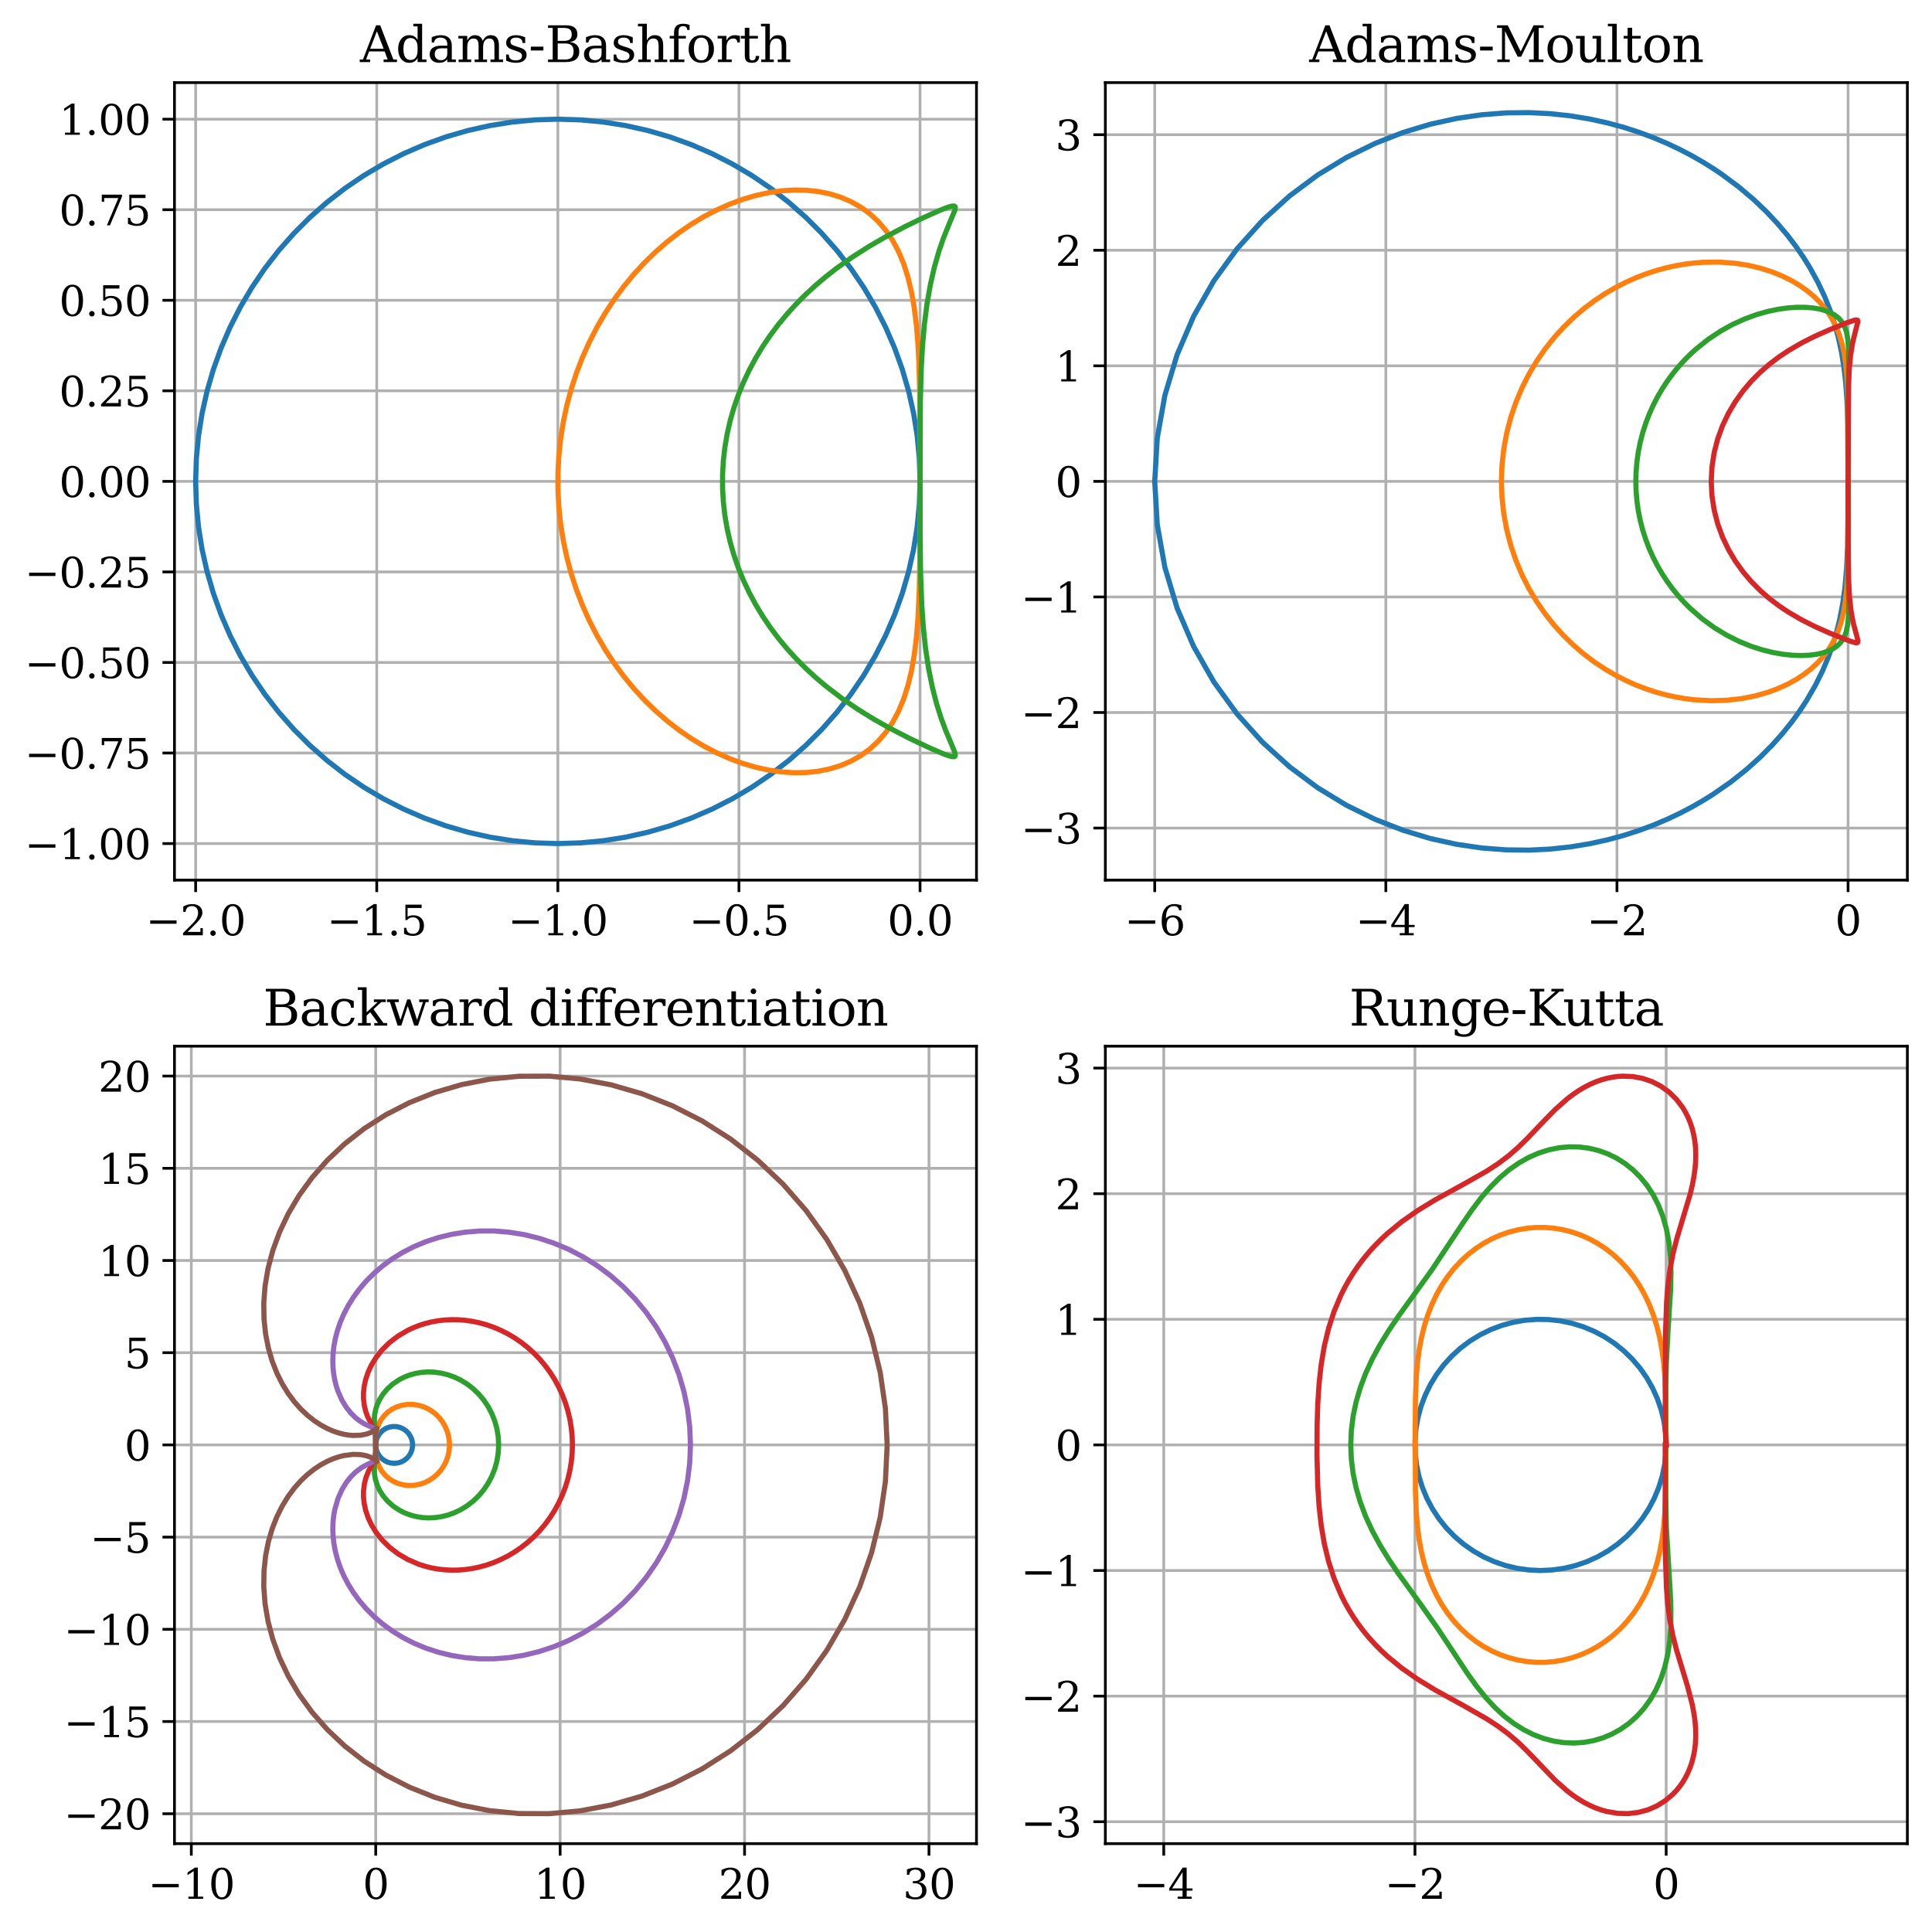 <?xml version="1.0" encoding="utf-8" standalone="no"?>
<!DOCTYPE svg PUBLIC "-//W3C//DTD SVG 1.1//EN"
  "http://www.w3.org/Graphics/SVG/1.1/DTD/svg11.dtd">
<svg xmlns:xlink="http://www.w3.org/1999/xlink" width="564.48pt" height="564.48pt" viewBox="0 0 564.48 564.48" xmlns="http://www.w3.org/2000/svg" version="1.1">
 <defs>
  <style type="text/css">*{stroke-linejoin: round; stroke-linecap: butt}</style>
 </defs>
 <g id="figure_1">
  <g id="patch_1">
   <path d="M 0 564.48 
L 564.48 564.48 
L 564.48 0 
L 0 0 
z
" style="fill: #ffffff"/>
  </g>
  <g id="axes_1">
   <g id="patch_2">
    <path d="M 50.974 257.146 
L 285.302 257.146 
L 285.302 24.142 
L 50.974 24.142 
z
" style="fill: #ffffff"/>
   </g>
   <g id="matplotlib.axis_1">
    <g id="xtick_1">
     <g id="line2d_1">
      <path d="M 57.162 257.146 
L 57.162 24.142 
" clip-path="url(#p266f8384d3)" style="fill: none; stroke: #b0b0b0; stroke-width: 0.8; stroke-linecap: square"/>
     </g>
     <g id="line2d_2">
      <defs>
       <path id="m211028e452" d="M 0 0 
L 0 3.5 
" style="stroke: #000000; stroke-width: 0.8"/>
      </defs>
      <g>
       <use xlink:href="#m211028e452" x="57.162" y="257.146" style="fill-opacity: 0; stroke: #000000; stroke-width: 0.8"/>
      </g>
     </g>
     <g id="text_1">
      <!-- −2.0 -->
      <g transform="translate(42.593 273.264) scale(0.12 -0.12)">
       <defs>
        <path id="DejaVuSerif-2212" d="M 678 2259 
L 4684 2259 
L 4684 1753 
L 678 1753 
L 678 2259 
z
" transform="scale(0.016)"/>
        <path id="DejaVuSerif-32" d="M 819 3553 
L 469 3553 
L 469 4384 
Q 803 4563 1142 4656 
Q 1481 4750 1806 4750 
Q 2534 4750 2956 4397 
Q 3378 4044 3378 3438 
Q 3378 2753 2422 1800 
Q 2347 1728 2309 1691 
L 1131 513 
L 3078 513 
L 3078 1088 
L 3444 1088 
L 3444 0 
L 434 0 
L 434 341 
L 1850 1753 
Q 2319 2222 2519 2614 
Q 2719 3006 2719 3438 
Q 2719 3909 2473 4175 
Q 2228 4441 1797 4441 
Q 1350 4441 1106 4219 
Q 863 3997 819 3553 
z
" transform="scale(0.016)"/>
        <path id="DejaVuSerif-2e" d="M 603 325 
Q 603 500 722 622 
Q 841 744 1019 744 
Q 1191 744 1312 622 
Q 1434 500 1434 325 
Q 1434 153 1312 31 
Q 1191 -91 1019 -91 
Q 841 -91 722 29 
Q 603 150 603 325 
z
" transform="scale(0.016)"/>
        <path id="DejaVuSerif-30" d="M 2034 219 
Q 2513 219 2750 744 
Q 2988 1269 2988 2328 
Q 2988 3391 2750 3916 
Q 2513 4441 2034 4441 
Q 1556 4441 1318 3916 
Q 1081 3391 1081 2328 
Q 1081 1269 1318 744 
Q 1556 219 2034 219 
z
M 2034 -91 
Q 1275 -91 848 546 
Q 422 1184 422 2328 
Q 422 3475 848 4112 
Q 1275 4750 2034 4750 
Q 2797 4750 3222 4112 
Q 3647 3475 3647 2328 
Q 3647 1184 3222 546 
Q 2797 -91 2034 -91 
z
" transform="scale(0.016)"/>
       </defs>
       <use xlink:href="#DejaVuSerif-2212"/>
       <use xlink:href="#DejaVuSerif-32" transform="translate(83.789 0)"/>
       <use xlink:href="#DejaVuSerif-2e" transform="translate(147.412 0)"/>
       <use xlink:href="#DejaVuSerif-30" transform="translate(179.199 0)"/>
      </g>
     </g>
    </g>
    <g id="xtick_2">
     <g id="line2d_3">
      <path d="M 110.075 257.146 
L 110.075 24.142 
" clip-path="url(#p266f8384d3)" style="fill: none; stroke: #b0b0b0; stroke-width: 0.8; stroke-linecap: square"/>
     </g>
     <g id="line2d_4">
      <g>
       <use xlink:href="#m211028e452" x="110.075" y="257.146" style="fill-opacity: 0; stroke: #000000; stroke-width: 0.8"/>
      </g>
     </g>
     <g id="text_2">
      <!-- −1.5 -->
      <g transform="translate(95.505 273.264) scale(0.12 -0.12)">
       <defs>
        <path id="DejaVuSerif-31" d="M 909 0 
L 909 331 
L 1722 331 
L 1722 4213 
L 781 3603 
L 781 4013 
L 1919 4750 
L 2350 4750 
L 2350 331 
L 3163 331 
L 3163 0 
L 909 0 
z
" transform="scale(0.016)"/>
        <path id="DejaVuSerif-35" d="M 3219 4666 
L 3219 4153 
L 1081 4153 
L 1081 2816 
Q 1244 2928 1461 2984 
Q 1678 3041 1947 3041 
Q 2703 3041 3140 2622 
Q 3578 2203 3578 1478 
Q 3578 738 3136 323 
Q 2694 -91 1894 -91 
Q 1572 -91 1234 -12 
Q 897 66 544 225 
L 544 1131 
L 897 1131 
Q 925 688 1179 453 
Q 1434 219 1894 219 
Q 2388 219 2653 544 
Q 2919 869 2919 1478 
Q 2919 2084 2655 2407 
Q 2391 2731 1894 2731 
Q 1613 2731 1398 2631 
Q 1184 2531 1019 2322 
L 750 2322 
L 750 4666 
L 3219 4666 
z
" transform="scale(0.016)"/>
       </defs>
       <use xlink:href="#DejaVuSerif-2212"/>
       <use xlink:href="#DejaVuSerif-31" transform="translate(83.789 0)"/>
       <use xlink:href="#DejaVuSerif-2e" transform="translate(147.412 0)"/>
       <use xlink:href="#DejaVuSerif-35" transform="translate(179.199 0)"/>
      </g>
     </g>
    </g>
    <g id="xtick_3">
     <g id="line2d_5">
      <path d="M 162.988 257.146 
L 162.988 24.142 
" clip-path="url(#p266f8384d3)" style="fill: none; stroke: #b0b0b0; stroke-width: 0.8; stroke-linecap: square"/>
     </g>
     <g id="line2d_6">
      <g>
       <use xlink:href="#m211028e452" x="162.988" y="257.146" style="fill-opacity: 0; stroke: #000000; stroke-width: 0.8"/>
      </g>
     </g>
     <g id="text_3">
      <!-- −1.0 -->
      <g transform="translate(148.418 273.264) scale(0.12 -0.12)">
       <use xlink:href="#DejaVuSerif-2212"/>
       <use xlink:href="#DejaVuSerif-31" transform="translate(83.789 0)"/>
       <use xlink:href="#DejaVuSerif-2e" transform="translate(147.412 0)"/>
       <use xlink:href="#DejaVuSerif-30" transform="translate(179.199 0)"/>
      </g>
     </g>
    </g>
    <g id="xtick_4">
     <g id="line2d_7">
      <path d="M 215.9 257.146 
L 215.9 24.142 
" clip-path="url(#p266f8384d3)" style="fill: none; stroke: #b0b0b0; stroke-width: 0.8; stroke-linecap: square"/>
     </g>
     <g id="line2d_8">
      <g>
       <use xlink:href="#m211028e452" x="215.9" y="257.146" style="fill-opacity: 0; stroke: #000000; stroke-width: 0.8"/>
      </g>
     </g>
     <g id="text_4">
      <!-- −0.5 -->
      <g transform="translate(201.331 273.264) scale(0.12 -0.12)">
       <use xlink:href="#DejaVuSerif-2212"/>
       <use xlink:href="#DejaVuSerif-30" transform="translate(83.789 0)"/>
       <use xlink:href="#DejaVuSerif-2e" transform="translate(147.412 0)"/>
       <use xlink:href="#DejaVuSerif-35" transform="translate(179.199 0)"/>
      </g>
     </g>
    </g>
    <g id="xtick_5">
     <g id="line2d_9">
      <path d="M 268.813 257.146 
L 268.813 24.142 
" clip-path="url(#p266f8384d3)" style="fill: none; stroke: #b0b0b0; stroke-width: 0.8; stroke-linecap: square"/>
     </g>
     <g id="line2d_10">
      <g>
       <use xlink:href="#m211028e452" x="268.813" y="257.146" style="fill-opacity: 0; stroke: #000000; stroke-width: 0.8"/>
      </g>
     </g>
     <g id="text_5">
      <!-- 0.0 -->
      <g transform="translate(259.271 273.264) scale(0.12 -0.12)">
       <use xlink:href="#DejaVuSerif-30"/>
       <use xlink:href="#DejaVuSerif-2e" transform="translate(63.623 0)"/>
       <use xlink:href="#DejaVuSerif-30" transform="translate(95.41 0)"/>
      </g>
     </g>
    </g>
   </g>
   <g id="matplotlib.axis_2">
    <g id="ytick_1">
     <g id="line2d_11">
      <path d="M 50.974 246.469 
L 285.302 246.469 
" clip-path="url(#p266f8384d3)" style="fill: none; stroke: #b0b0b0; stroke-width: 0.8; stroke-linecap: square"/>
     </g>
     <g id="line2d_12">
      <defs>
       <path id="m8597480d66" d="M 0 0 
L -3.5 0 
" style="stroke: #000000; stroke-width: 0.8"/>
      </defs>
      <g>
       <use xlink:href="#m8597480d66" x="50.974" y="246.469" style="fill-opacity: 0; stroke: #000000; stroke-width: 0.8"/>
      </g>
     </g>
     <g id="text_6">
      <!-- −1.00 -->
      <g transform="translate(7.2 251.028) scale(0.12 -0.12)">
       <use xlink:href="#DejaVuSerif-2212"/>
       <use xlink:href="#DejaVuSerif-31" transform="translate(83.789 0)"/>
       <use xlink:href="#DejaVuSerif-2e" transform="translate(147.412 0)"/>
       <use xlink:href="#DejaVuSerif-30" transform="translate(179.199 0)"/>
       <use xlink:href="#DejaVuSerif-30" transform="translate(242.822 0)"/>
      </g>
     </g>
    </g>
    <g id="ytick_2">
     <g id="line2d_13">
      <path d="M 50.974 220.013 
L 285.302 220.013 
" clip-path="url(#p266f8384d3)" style="fill: none; stroke: #b0b0b0; stroke-width: 0.8; stroke-linecap: square"/>
     </g>
     <g id="line2d_14">
      <g>
       <use xlink:href="#m8597480d66" x="50.974" y="220.013" style="fill-opacity: 0; stroke: #000000; stroke-width: 0.8"/>
      </g>
     </g>
     <g id="text_7">
      <!-- −0.75 -->
      <g transform="translate(7.2 224.572) scale(0.12 -0.12)">
       <defs>
        <path id="DejaVuSerif-37" d="M 3609 4347 
L 1784 0 
L 1319 0 
L 3059 4153 
L 903 4153 
L 903 3578 
L 538 3578 
L 538 4666 
L 3609 4666 
L 3609 4347 
z
" transform="scale(0.016)"/>
       </defs>
       <use xlink:href="#DejaVuSerif-2212"/>
       <use xlink:href="#DejaVuSerif-30" transform="translate(83.789 0)"/>
       <use xlink:href="#DejaVuSerif-2e" transform="translate(147.412 0)"/>
       <use xlink:href="#DejaVuSerif-37" transform="translate(179.199 0)"/>
       <use xlink:href="#DejaVuSerif-35" transform="translate(242.822 0)"/>
      </g>
     </g>
    </g>
    <g id="ytick_3">
     <g id="line2d_15">
      <path d="M 50.974 193.557 
L 285.302 193.557 
" clip-path="url(#p266f8384d3)" style="fill: none; stroke: #b0b0b0; stroke-width: 0.8; stroke-linecap: square"/>
     </g>
     <g id="line2d_16">
      <g>
       <use xlink:href="#m8597480d66" x="50.974" y="193.557" style="fill-opacity: 0; stroke: #000000; stroke-width: 0.8"/>
      </g>
     </g>
     <g id="text_8">
      <!-- −0.50 -->
      <g transform="translate(7.2 198.116) scale(0.12 -0.12)">
       <use xlink:href="#DejaVuSerif-2212"/>
       <use xlink:href="#DejaVuSerif-30" transform="translate(83.789 0)"/>
       <use xlink:href="#DejaVuSerif-2e" transform="translate(147.412 0)"/>
       <use xlink:href="#DejaVuSerif-35" transform="translate(179.199 0)"/>
       <use xlink:href="#DejaVuSerif-30" transform="translate(242.822 0)"/>
      </g>
     </g>
    </g>
    <g id="ytick_4">
     <g id="line2d_17">
      <path d="M 50.974 167.1 
L 285.302 167.1 
" clip-path="url(#p266f8384d3)" style="fill: none; stroke: #b0b0b0; stroke-width: 0.8; stroke-linecap: square"/>
     </g>
     <g id="line2d_18">
      <g>
       <use xlink:href="#m8597480d66" x="50.974" y="167.1" style="fill-opacity: 0; stroke: #000000; stroke-width: 0.8"/>
      </g>
     </g>
     <g id="text_9">
      <!-- −0.25 -->
      <g transform="translate(7.2 171.659) scale(0.12 -0.12)">
       <use xlink:href="#DejaVuSerif-2212"/>
       <use xlink:href="#DejaVuSerif-30" transform="translate(83.789 0)"/>
       <use xlink:href="#DejaVuSerif-2e" transform="translate(147.412 0)"/>
       <use xlink:href="#DejaVuSerif-32" transform="translate(179.199 0)"/>
       <use xlink:href="#DejaVuSerif-35" transform="translate(242.822 0)"/>
      </g>
     </g>
    </g>
    <g id="ytick_5">
     <g id="line2d_19">
      <path d="M 50.974 140.644 
L 285.302 140.644 
" clip-path="url(#p266f8384d3)" style="fill: none; stroke: #b0b0b0; stroke-width: 0.8; stroke-linecap: square"/>
     </g>
     <g id="line2d_20">
      <g>
       <use xlink:href="#m8597480d66" x="50.974" y="140.644" style="fill-opacity: 0; stroke: #000000; stroke-width: 0.8"/>
      </g>
     </g>
     <g id="text_10">
      <!-- 0.00 -->
      <g transform="translate(17.256 145.203) scale(0.12 -0.12)">
       <use xlink:href="#DejaVuSerif-30"/>
       <use xlink:href="#DejaVuSerif-2e" transform="translate(63.623 0)"/>
       <use xlink:href="#DejaVuSerif-30" transform="translate(95.41 0)"/>
       <use xlink:href="#DejaVuSerif-30" transform="translate(159.033 0)"/>
      </g>
     </g>
    </g>
    <g id="ytick_6">
     <g id="line2d_21">
      <path d="M 50.974 114.188 
L 285.302 114.188 
" clip-path="url(#p266f8384d3)" style="fill: none; stroke: #b0b0b0; stroke-width: 0.8; stroke-linecap: square"/>
     </g>
     <g id="line2d_22">
      <g>
       <use xlink:href="#m8597480d66" x="50.974" y="114.188" style="fill-opacity: 0; stroke: #000000; stroke-width: 0.8"/>
      </g>
     </g>
     <g id="text_11">
      <!-- 0.25 -->
      <g transform="translate(17.256 118.747) scale(0.12 -0.12)">
       <use xlink:href="#DejaVuSerif-30"/>
       <use xlink:href="#DejaVuSerif-2e" transform="translate(63.623 0)"/>
       <use xlink:href="#DejaVuSerif-32" transform="translate(95.41 0)"/>
       <use xlink:href="#DejaVuSerif-35" transform="translate(159.033 0)"/>
      </g>
     </g>
    </g>
    <g id="ytick_7">
     <g id="line2d_23">
      <path d="M 50.974 87.731 
L 285.302 87.731 
" clip-path="url(#p266f8384d3)" style="fill: none; stroke: #b0b0b0; stroke-width: 0.8; stroke-linecap: square"/>
     </g>
     <g id="line2d_24">
      <g>
       <use xlink:href="#m8597480d66" x="50.974" y="87.731" style="fill-opacity: 0; stroke: #000000; stroke-width: 0.8"/>
      </g>
     </g>
     <g id="text_12">
      <!-- 0.50 -->
      <g transform="translate(17.256 92.29) scale(0.12 -0.12)">
       <use xlink:href="#DejaVuSerif-30"/>
       <use xlink:href="#DejaVuSerif-2e" transform="translate(63.623 0)"/>
       <use xlink:href="#DejaVuSerif-35" transform="translate(95.41 0)"/>
       <use xlink:href="#DejaVuSerif-30" transform="translate(159.033 0)"/>
      </g>
     </g>
    </g>
    <g id="ytick_8">
     <g id="line2d_25">
      <path d="M 50.974 61.275 
L 285.302 61.275 
" clip-path="url(#p266f8384d3)" style="fill: none; stroke: #b0b0b0; stroke-width: 0.8; stroke-linecap: square"/>
     </g>
     <g id="line2d_26">
      <g>
       <use xlink:href="#m8597480d66" x="50.974" y="61.275" style="fill-opacity: 0; stroke: #000000; stroke-width: 0.8"/>
      </g>
     </g>
     <g id="text_13">
      <!-- 0.75 -->
      <g transform="translate(17.256 65.834) scale(0.12 -0.12)">
       <use xlink:href="#DejaVuSerif-30"/>
       <use xlink:href="#DejaVuSerif-2e" transform="translate(63.623 0)"/>
       <use xlink:href="#DejaVuSerif-37" transform="translate(95.41 0)"/>
       <use xlink:href="#DejaVuSerif-35" transform="translate(159.033 0)"/>
      </g>
     </g>
    </g>
    <g id="ytick_9">
     <g id="line2d_27">
      <path d="M 50.974 34.819 
L 285.302 34.819 
" clip-path="url(#p266f8384d3)" style="fill: none; stroke: #b0b0b0; stroke-width: 0.8; stroke-linecap: square"/>
     </g>
     <g id="line2d_28">
      <g>
       <use xlink:href="#m8597480d66" x="50.974" y="34.819" style="fill-opacity: 0; stroke: #000000; stroke-width: 0.8"/>
      </g>
     </g>
     <g id="text_14">
      <!-- 1.00 -->
      <g transform="translate(17.256 39.378) scale(0.12 -0.12)">
       <use xlink:href="#DejaVuSerif-31"/>
       <use xlink:href="#DejaVuSerif-2e" transform="translate(63.623 0)"/>
       <use xlink:href="#DejaVuSerif-30" transform="translate(95.41 0)"/>
       <use xlink:href="#DejaVuSerif-30" transform="translate(159.033 0)"/>
      </g>
     </g>
    </g>
   </g>
   <g id="line2d_29">
    <path d="M 268.813 140.644 
L 268.604 133.999 
L 267.978 127.381 
L 266.938 120.814 
L 265.488 114.326 
L 263.633 107.942 
L 261.382 101.687 
L 258.741 95.586 
L 255.723 89.662 
L 252.339 83.94 
L 248.602 78.441 
L 244.527 73.188 
L 240.131 68.202 
L 235.43 63.501 
L 230.443 59.104 
L 225.19 55.03 
L 219.692 51.293 
L 213.969 47.909 
L 208.046 44.89 
L 201.945 42.25 
L 195.689 39.998 
L 189.305 38.143 
L 182.817 36.693 
L 176.251 35.653 
L 169.632 35.028 
L 162.988 34.819 
L 156.343 35.028 
L 149.724 35.653 
L 143.158 36.693 
L 136.67 38.143 
L 130.286 39.998 
L 124.031 42.25 
L 117.929 44.89 
L 112.006 47.909 
L 106.284 51.293 
L 100.785 55.03 
L 95.532 59.104 
L 90.545 63.501 
L 85.844 68.202 
L 81.448 73.188 
L 77.373 78.441 
L 73.636 83.94 
L 70.252 89.662 
L 67.234 95.586 
L 64.594 101.687 
L 62.342 107.942 
L 60.487 114.326 
L 59.037 120.814 
L 57.997 127.381 
L 57.371 133.999 
L 57.162 140.644 
L 57.371 147.289 
L 57.997 153.907 
L 59.037 160.474 
L 60.487 166.962 
L 62.342 173.346 
L 64.594 179.601 
L 67.234 185.702 
L 70.252 191.626 
L 73.636 197.348 
L 77.373 202.847 
L 81.448 208.1 
L 85.844 213.086 
L 90.545 217.787 
L 95.532 222.184 
L 100.785 226.258 
L 106.284 229.995 
L 112.006 233.379 
L 117.929 236.398 
L 124.031 239.038 
L 130.286 241.29 
L 136.67 243.145 
L 143.158 244.595 
L 149.724 245.635 
L 156.343 246.261 
L 162.988 246.469 
L 169.632 246.261 
L 176.251 245.635 
L 182.817 244.595 
L 189.305 243.145 
L 195.689 241.29 
L 201.945 239.038 
L 208.046 236.398 
L 213.969 233.379 
L 219.692 229.995 
L 225.19 226.258 
L 230.443 222.184 
L 235.43 217.787 
L 240.131 213.086 
L 244.527 208.1 
L 248.602 202.847 
L 252.339 197.348 
L 255.723 191.626 
L 258.741 185.702 
L 261.382 179.601 
L 263.633 173.346 
L 265.488 166.962 
L 266.938 160.474 
L 267.978 153.907 
L 268.604 147.289 
L 268.813 140.644 
L 268.813 140.644 
" clip-path="url(#p266f8384d3)" style="fill: none; stroke: #1f77b4; stroke-width: 1.5; stroke-linecap: square"/>
   </g>
   <g id="line2d_30">
    <path d="M 268.813 140.644 
L 268.713 114.721 
L 268.473 105.77 
L 268.176 100.154 
L 267.732 94.851 
L 267.115 89.877 
L 266.3 85.245 
L 265.269 80.959 
L 264.006 77.021 
L 262.506 73.428 
L 260.763 70.177 
L 258.781 67.265 
L 256.564 64.685 
L 254.123 62.433 
L 251.469 60.505 
L 248.616 58.896 
L 245.582 57.602 
L 242.383 56.621 
L 239.04 55.949 
L 235.571 55.582 
L 231.996 55.519 
L 228.337 55.755 
L 224.615 56.286 
L 220.849 57.11 
L 217.061 58.222 
L 213.27 59.616 
L 209.498 61.288 
L 205.763 63.231 
L 202.084 65.439 
L 198.481 67.903 
L 194.972 70.615 
L 191.572 73.566 
L 188.3 76.747 
L 185.171 80.146 
L 182.2 83.752 
L 179.402 87.553 
L 176.788 91.537 
L 174.372 95.688 
L 172.164 99.995 
L 170.176 104.441 
L 168.416 109.011 
L 166.892 113.691 
L 165.611 118.464 
L 164.58 123.313 
L 163.802 128.222 
L 163.281 133.173 
L 163.02 138.151 
L 163.02 143.137 
L 163.281 148.115 
L 163.802 153.066 
L 164.58 157.975 
L 165.611 162.824 
L 166.892 167.597 
L 168.416 172.277 
L 170.176 176.847 
L 172.164 181.293 
L 174.372 185.6 
L 176.788 189.751 
L 179.402 193.735 
L 182.2 197.536 
L 185.171 201.142 
L 188.3 204.541 
L 191.572 207.722 
L 194.972 210.673 
L 198.481 213.385 
L 202.084 215.849 
L 205.763 218.057 
L 209.498 220 
L 213.27 221.672 
L 217.061 223.066 
L 220.849 224.178 
L 224.615 225.002 
L 228.337 225.533 
L 231.996 225.769 
L 235.571 225.706 
L 239.04 225.339 
L 242.383 224.667 
L 245.582 223.686 
L 248.616 222.392 
L 251.469 220.783 
L 254.123 218.855 
L 256.564 216.603 
L 258.781 214.023 
L 260.763 211.111 
L 262.506 207.86 
L 264.006 204.267 
L 265.269 200.329 
L 266.3 196.043 
L 267.115 191.411 
L 267.732 186.437 
L 268.176 181.134 
L 268.577 172.6 
L 268.754 163.461 
L 268.813 143.967 
L 268.813 140.644 
L 268.813 140.644 
" clip-path="url(#p266f8384d3)" style="fill: none; stroke: #ff7f0e; stroke-width: 1.5; stroke-linecap: square"/>
   </g>
   <g id="line2d_31">
    <path d="M 268.813 140.644 
L 268.903 117.394 
L 269.173 107.528 
L 269.532 101.071 
L 270.082 94.79 
L 270.85 88.777 
L 271.839 83.138 
L 273.018 77.986 
L 274.325 73.425 
L 275.664 69.534 
L 277.482 65.042 
L 278.964 61.475 
L 279.114 60.595 
L 279.021 60.345 
L 278.813 60.206 
L 278.057 60.222 
L 276.865 60.567 
L 274.341 61.566 
L 269.849 63.58 
L 264.434 66.201 
L 258.452 69.361 
L 253.776 72.078 
L 249.052 75.097 
L 244.371 78.424 
L 241.311 80.815 
L 238.323 83.344 
L 235.425 86.01 
L 232.634 88.811 
L 229.965 91.742 
L 227.43 94.801 
L 225.044 97.98 
L 222.817 101.275 
L 220.76 104.679 
L 218.882 108.182 
L 217.191 111.777 
L 215.696 115.454 
L 214.402 119.204 
L 213.315 123.016 
L 212.44 126.879 
L 211.78 130.783 
L 211.339 134.716 
L 211.118 138.666 
L 211.118 142.622 
L 211.339 146.572 
L 211.78 150.505 
L 212.44 154.409 
L 213.315 158.272 
L 214.402 162.084 
L 215.696 165.834 
L 217.191 169.511 
L 218.882 173.106 
L 220.76 176.609 
L 222.817 180.013 
L 225.044 183.308 
L 227.43 186.487 
L 229.965 189.546 
L 232.634 192.477 
L 235.425 195.278 
L 238.323 197.944 
L 241.311 200.473 
L 245.922 204.007 
L 250.626 207.231 
L 255.344 210.149 
L 259.984 212.766 
L 265.854 215.794 
L 272.235 218.8 
L 276.116 220.446 
L 278.057 221.066 
L 278.813 221.082 
L 279.021 220.943 
L 279.114 220.693 
L 278.964 219.813 
L 277.979 217.387 
L 276.31 213.432 
L 274.997 209.896 
L 273.661 205.662 
L 272.408 200.793 
L 271.318 195.384 
L 270.438 189.544 
L 269.781 183.385 
L 269.331 177.005 
L 268.964 167.198 
L 268.823 153.941 
L 268.813 140.644 
L 268.813 140.644 
" clip-path="url(#p266f8384d3)" style="fill: none; stroke: #2ca02c; stroke-width: 1.5; stroke-linecap: square"/>
   </g>
   <g id="patch_3">
    <path d="M 50.974 257.146 
L 50.974 24.142 
" style="fill: none; stroke: #000000; stroke-width: 0.8; stroke-linejoin: miter; stroke-linecap: square"/>
   </g>
   <g id="patch_4">
    <path d="M 285.302 257.146 
L 285.302 24.142 
" style="fill: none; stroke: #000000; stroke-width: 0.8; stroke-linejoin: miter; stroke-linecap: square"/>
   </g>
   <g id="patch_5">
    <path d="M 50.974 257.146 
L 285.302 257.146 
" style="fill: none; stroke: #000000; stroke-width: 0.8; stroke-linejoin: miter; stroke-linecap: square"/>
   </g>
   <g id="patch_6">
    <path d="M 50.974 24.142 
L 285.302 24.142 
" style="fill: none; stroke: #000000; stroke-width: 0.8; stroke-linejoin: miter; stroke-linecap: square"/>
   </g>
   <g id="text_15">
    <!-- Adams-Bashforth -->
    <g transform="translate(105.193 18.142) scale(0.144 -0.144)">
     <defs>
      <path id="DejaVuSerif-41" d="M 1281 1691 
L 2994 1691 
L 2138 3909 
L 1281 1691 
z
M -38 0 
L -38 331 
L 372 331 
L 2034 4666 
L 2559 4666 
L 4225 331 
L 4684 331 
L 4684 0 
L 2988 0 
L 2988 331 
L 3506 331 
L 3116 1356 
L 1153 1356 
L 763 331 
L 1275 331 
L 1275 0 
L -38 0 
z
" transform="scale(0.016)"/>
      <path id="DejaVuSerif-64" d="M 3359 331 
L 3909 331 
L 3909 0 
L 2784 0 
L 2784 519 
Q 2616 206 2355 57 
Q 2094 -91 1709 -91 
Q 1097 -91 708 395 
Q 319 881 319 1663 
Q 319 2444 706 2928 
Q 1094 3413 1709 3413 
Q 2094 3413 2355 3264 
Q 2616 3116 2784 2803 
L 2784 4531 
L 2241 4531 
L 2241 4863 
L 3359 4863 
L 3359 331 
z
M 2784 1497 
L 2784 1825 
Q 2784 2422 2554 2737 
Q 2325 3053 1888 3053 
Q 1444 3053 1217 2703 
Q 991 2353 991 1663 
Q 991 975 1217 622 
Q 1444 269 1888 269 
Q 2325 269 2554 583 
Q 2784 897 2784 1497 
z
" transform="scale(0.016)"/>
      <path id="DejaVuSerif-61" d="M 2547 1044 
L 2547 1747 
L 1806 1747 
Q 1378 1747 1168 1562 
Q 959 1378 959 997 
Q 959 650 1171 447 
Q 1384 244 1747 244 
Q 2106 244 2326 466 
Q 2547 688 2547 1044 
z
M 3122 2075 
L 3122 331 
L 3634 331 
L 3634 0 
L 2547 0 
L 2547 359 
Q 2356 128 2106 18 
Q 1856 -91 1522 -91 
Q 969 -91 644 203 
Q 319 497 319 997 
Q 319 1513 691 1797 
Q 1063 2081 1741 2081 
L 2547 2081 
L 2547 2309 
Q 2547 2688 2317 2895 
Q 2088 3103 1672 3103 
Q 1328 3103 1125 2947 
Q 922 2791 872 2484 
L 575 2484 
L 575 3156 
Q 875 3284 1158 3348 
Q 1441 3413 1709 3413 
Q 2400 3413 2761 3070 
Q 3122 2728 3122 2075 
z
" transform="scale(0.016)"/>
      <path id="DejaVuSerif-6d" d="M 3316 2675 
Q 3481 3041 3739 3227 
Q 3997 3413 4341 3413 
Q 4863 3413 5119 3089 
Q 5375 2766 5375 2113 
L 5375 331 
L 5894 331 
L 5894 0 
L 4300 0 
L 4300 331 
L 4800 331 
L 4800 2047 
Q 4800 2556 4650 2772 
Q 4500 2988 4153 2988 
Q 3769 2988 3567 2697 
Q 3366 2406 3366 1850 
L 3366 331 
L 3866 331 
L 3866 0 
L 2291 0 
L 2291 331 
L 2791 331 
L 2791 2069 
Q 2791 2566 2641 2777 
Q 2491 2988 2144 2988 
Q 1759 2988 1557 2697 
Q 1356 2406 1356 1850 
L 1356 331 
L 1856 331 
L 1856 0 
L 263 0 
L 263 331 
L 781 331 
L 781 2994 
L 231 2994 
L 231 3322 
L 1356 3322 
L 1356 2731 
Q 1516 3063 1762 3238 
Q 2009 3413 2322 3413 
Q 2709 3413 2968 3220 
Q 3228 3028 3316 2675 
z
" transform="scale(0.016)"/>
      <path id="DejaVuSerif-73" d="M 359 184 
L 359 959 
L 691 959 
Q 703 588 923 403 
Q 1144 219 1575 219 
Q 1963 219 2166 364 
Q 2369 509 2369 788 
Q 2369 1006 2220 1140 
Q 2072 1275 1594 1428 
L 1178 1569 
Q 750 1706 558 1912 
Q 366 2119 366 2438 
Q 366 2894 700 3153 
Q 1034 3413 1625 3413 
Q 1888 3413 2178 3344 
Q 2469 3275 2778 3144 
L 2778 2419 
L 2447 2419 
Q 2434 2741 2221 2922 
Q 2009 3103 1644 3103 
Q 1281 3103 1095 2975 
Q 909 2847 909 2591 
Q 909 2381 1050 2254 
Q 1191 2128 1613 1997 
L 2069 1856 
Q 2541 1709 2748 1489 
Q 2956 1269 2956 922 
Q 2956 450 2595 179 
Q 2234 -91 1600 -91 
Q 1278 -91 972 -22 
Q 666 47 359 184 
z
" transform="scale(0.016)"/>
      <path id="DejaVuSerif-2d" d="M 281 1959 
L 1881 1959 
L 1881 1472 
L 281 1472 
L 281 1959 
z
" transform="scale(0.016)"/>
      <path id="DejaVuSerif-42" d="M 1581 331 
L 2516 331 
Q 3078 331 3337 575 
Q 3597 819 3597 1350 
Q 3597 1878 3339 2120 
Q 3081 2363 2516 2363 
L 1581 2363 
L 1581 331 
z
M 1581 2694 
L 2375 2694 
Q 2888 2694 3123 2891 
Q 3359 3088 3359 3513 
Q 3359 3941 3123 4136 
Q 2888 4331 2375 4331 
L 1581 4331 
L 1581 2694 
z
M 353 0 
L 353 331 
L 947 331 
L 947 4331 
L 353 4331 
L 353 4666 
L 2656 4666 
Q 3363 4666 3720 4377 
Q 4078 4088 4078 3513 
Q 4078 3097 3829 2850 
Q 3581 2603 3103 2547 
Q 3697 2472 4005 2167 
Q 4313 1863 4313 1350 
Q 4313 656 3875 328 
Q 3438 0 2509 0 
L 353 0 
z
" transform="scale(0.016)"/>
      <path id="DejaVuSerif-68" d="M 263 0 
L 263 331 
L 781 331 
L 781 4531 
L 231 4531 
L 231 4863 
L 1356 4863 
L 1356 2731 
Q 1516 3069 1770 3241 
Q 2025 3413 2363 3413 
Q 2913 3413 3172 3097 
Q 3431 2781 3431 2113 
L 3431 331 
L 3944 331 
L 3944 0 
L 2356 0 
L 2356 331 
L 2853 331 
L 2853 1931 
Q 2853 2541 2704 2764 
Q 2556 2988 2175 2988 
Q 1775 2988 1565 2697 
Q 1356 2406 1356 1850 
L 1356 331 
L 1856 331 
L 1856 0 
L 263 0 
z
" transform="scale(0.016)"/>
      <path id="DejaVuSerif-66" d="M 2753 4078 
L 2450 4078 
Q 2447 4313 2317 4434 
Q 2188 4556 1941 4556 
Q 1619 4556 1487 4379 
Q 1356 4203 1356 3750 
L 1356 3322 
L 2284 3322 
L 2284 2988 
L 1356 2988 
L 1356 331 
L 2094 331 
L 2094 0 
L 231 0 
L 231 331 
L 781 331 
L 781 2988 
L 231 2988 
L 231 3322 
L 781 3322 
L 781 3738 
Q 781 4294 1070 4578 
Q 1359 4863 1919 4863 
Q 2128 4863 2337 4825 
Q 2547 4788 2753 4709 
L 2753 4078 
z
" transform="scale(0.016)"/>
      <path id="DejaVuSerif-6f" d="M 1925 219 
Q 2388 219 2623 584 
Q 2859 950 2859 1663 
Q 2859 2375 2623 2739 
Q 2388 3103 1925 3103 
Q 1463 3103 1227 2739 
Q 991 2375 991 1663 
Q 991 950 1228 584 
Q 1466 219 1925 219 
z
M 1925 -91 
Q 1200 -91 759 389 
Q 319 869 319 1663 
Q 319 2456 758 2934 
Q 1197 3413 1925 3413 
Q 2653 3413 3092 2934 
Q 3531 2456 3531 1663 
Q 3531 869 3092 389 
Q 2653 -91 1925 -91 
z
" transform="scale(0.016)"/>
      <path id="DejaVuSerif-72" d="M 3059 3328 
L 3059 2497 
L 2728 2497 
Q 2713 2744 2591 2866 
Q 2469 2988 2234 2988 
Q 1809 2988 1582 2694 
Q 1356 2400 1356 1850 
L 1356 331 
L 2022 331 
L 2022 0 
L 263 0 
L 263 331 
L 781 331 
L 781 2994 
L 231 2994 
L 231 3322 
L 1356 3322 
L 1356 2731 
Q 1525 3078 1790 3245 
Q 2056 3413 2438 3413 
Q 2578 3413 2733 3391 
Q 2888 3369 3059 3328 
z
" transform="scale(0.016)"/>
      <path id="DejaVuSerif-74" d="M 691 2988 
L 184 2988 
L 184 3322 
L 691 3322 
L 691 4353 
L 1269 4353 
L 1269 3322 
L 2350 3322 
L 2350 2988 
L 1269 2988 
L 1269 878 
Q 1269 456 1350 337 
Q 1431 219 1650 219 
Q 1875 219 1978 351 
Q 2081 484 2088 781 
L 2522 781 
Q 2497 328 2275 118 
Q 2053 -91 1600 -91 
Q 1103 -91 897 129 
Q 691 350 691 878 
L 691 2988 
z
" transform="scale(0.016)"/>
     </defs>
     <use xlink:href="#DejaVuSerif-41"/>
     <use xlink:href="#DejaVuSerif-64" transform="translate(72.217 0)"/>
     <use xlink:href="#DejaVuSerif-61" transform="translate(136.23 0)"/>
     <use xlink:href="#DejaVuSerif-6d" transform="translate(195.85 0)"/>
     <use xlink:href="#DejaVuSerif-73" transform="translate(290.674 0)"/>
     <use xlink:href="#DejaVuSerif-2d" transform="translate(341.992 0)"/>
     <use xlink:href="#DejaVuSerif-42" transform="translate(375.781 0)"/>
     <use xlink:href="#DejaVuSerif-61" transform="translate(449.268 0)"/>
     <use xlink:href="#DejaVuSerif-73" transform="translate(508.887 0)"/>
     <use xlink:href="#DejaVuSerif-68" transform="translate(560.205 0)"/>
     <use xlink:href="#DejaVuSerif-66" transform="translate(624.609 0)"/>
     <use xlink:href="#DejaVuSerif-6f" transform="translate(661.621 0)"/>
     <use xlink:href="#DejaVuSerif-72" transform="translate(721.826 0)"/>
     <use xlink:href="#DejaVuSerif-74" transform="translate(769.629 0)"/>
     <use xlink:href="#DejaVuSerif-68" transform="translate(809.814 0)"/>
    </g>
   </g>
  </g>
  <g id="axes_2">
   <g id="patch_7">
    <path d="M 322.952 257.146 
L 557.28 257.146 
L 557.28 24.142 
L 322.952 24.142 
z
" style="fill: #ffffff"/>
   </g>
   <g id="matplotlib.axis_3">
    <g id="xtick_6">
     <g id="line2d_32">
      <path d="M 337.383 257.146 
L 337.383 24.142 
" clip-path="url(#pfa3dd4369a)" style="fill: none; stroke: #b0b0b0; stroke-width: 0.8; stroke-linecap: square"/>
     </g>
     <g id="line2d_33">
      <g>
       <use xlink:href="#m211028e452" x="337.383" y="257.146" style="fill-opacity: 0; stroke: #000000; stroke-width: 0.8"/>
      </g>
     </g>
     <g id="text_16">
      <!-- −6 -->
      <g transform="translate(328.538 273.264) scale(0.12 -0.12)">
       <defs>
        <path id="DejaVuSerif-36" d="M 2094 219 
Q 2534 219 2771 542 
Q 3009 866 3009 1472 
Q 3009 2078 2771 2401 
Q 2534 2725 2094 2725 
Q 1647 2725 1412 2412 
Q 1178 2100 1178 1509 
Q 1178 888 1415 553 
Q 1653 219 2094 219 
z
M 1075 2569 
Q 1288 2803 1556 2918 
Q 1825 3034 2163 3034 
Q 2859 3034 3264 2615 
Q 3669 2197 3669 1472 
Q 3669 763 3233 336 
Q 2797 -91 2069 -91 
Q 1278 -91 853 498 
Q 428 1088 428 2181 
Q 428 3406 931 4078 
Q 1434 4750 2350 4750 
Q 2597 4750 2869 4703 
Q 3141 4656 3425 4563 
L 3425 3794 
L 3072 3794 
Q 3034 4109 2831 4275 
Q 2628 4441 2284 4441 
Q 1678 4441 1381 3981 
Q 1084 3522 1075 2569 
z
" transform="scale(0.016)"/>
       </defs>
       <use xlink:href="#DejaVuSerif-2212"/>
       <use xlink:href="#DejaVuSerif-36" transform="translate(83.789 0)"/>
      </g>
     </g>
    </g>
    <g id="xtick_7">
     <g id="line2d_34">
      <path d="M 404.909 257.146 
L 404.909 24.142 
" clip-path="url(#pfa3dd4369a)" style="fill: none; stroke: #b0b0b0; stroke-width: 0.8; stroke-linecap: square"/>
     </g>
     <g id="line2d_35">
      <g>
       <use xlink:href="#m211028e452" x="404.909" y="257.146" style="fill-opacity: 0; stroke: #000000; stroke-width: 0.8"/>
      </g>
     </g>
     <g id="text_17">
      <!-- −4 -->
      <g transform="translate(396.064 273.264) scale(0.12 -0.12)">
       <defs>
        <path id="DejaVuSerif-34" d="M 2234 1581 
L 2234 4063 
L 641 1581 
L 2234 1581 
z
M 3609 0 
L 1484 0 
L 1484 331 
L 2234 331 
L 2234 1247 
L 197 1247 
L 197 1588 
L 2241 4750 
L 2859 4750 
L 2859 1581 
L 3750 1581 
L 3750 1247 
L 2859 1247 
L 2859 331 
L 3609 331 
L 3609 0 
z
" transform="scale(0.016)"/>
       </defs>
       <use xlink:href="#DejaVuSerif-2212"/>
       <use xlink:href="#DejaVuSerif-34" transform="translate(83.789 0)"/>
      </g>
     </g>
    </g>
    <g id="xtick_8">
     <g id="line2d_36">
      <path d="M 472.435 257.146 
L 472.435 24.142 
" clip-path="url(#pfa3dd4369a)" style="fill: none; stroke: #b0b0b0; stroke-width: 0.8; stroke-linecap: square"/>
     </g>
     <g id="line2d_37">
      <g>
       <use xlink:href="#m211028e452" x="472.435" y="257.146" style="fill-opacity: 0; stroke: #000000; stroke-width: 0.8"/>
      </g>
     </g>
     <g id="text_18">
      <!-- −2 -->
      <g transform="translate(463.59 273.264) scale(0.12 -0.12)">
       <use xlink:href="#DejaVuSerif-2212"/>
       <use xlink:href="#DejaVuSerif-32" transform="translate(83.789 0)"/>
      </g>
     </g>
    </g>
    <g id="xtick_9">
     <g id="line2d_38">
      <path d="M 539.961 257.146 
L 539.961 24.142 
" clip-path="url(#pfa3dd4369a)" style="fill: none; stroke: #b0b0b0; stroke-width: 0.8; stroke-linecap: square"/>
     </g>
     <g id="line2d_39">
      <g>
       <use xlink:href="#m211028e452" x="539.961" y="257.146" style="fill-opacity: 0; stroke: #000000; stroke-width: 0.8"/>
      </g>
     </g>
     <g id="text_19">
      <!-- 0 -->
      <g transform="translate(536.144 273.264) scale(0.12 -0.12)">
       <use xlink:href="#DejaVuSerif-30"/>
      </g>
     </g>
    </g>
   </g>
   <g id="matplotlib.axis_4">
    <g id="ytick_10">
     <g id="line2d_40">
      <path d="M 322.952 241.933 
L 557.28 241.933 
" clip-path="url(#pfa3dd4369a)" style="fill: none; stroke: #b0b0b0; stroke-width: 0.8; stroke-linecap: square"/>
     </g>
     <g id="line2d_41">
      <g>
       <use xlink:href="#m8597480d66" x="322.952" y="241.933" style="fill-opacity: 0; stroke: #000000; stroke-width: 0.8"/>
      </g>
     </g>
     <g id="text_20">
      <!-- −3 -->
      <g transform="translate(298.262 246.492) scale(0.12 -0.12)">
       <defs>
        <path id="DejaVuSerif-33" d="M 622 4469 
Q 988 4606 1323 4678 
Q 1659 4750 1953 4750 
Q 2638 4750 3022 4454 
Q 3406 4159 3406 3634 
Q 3406 3213 3140 2930 
Q 2875 2647 2388 2547 
Q 2963 2466 3280 2130 
Q 3597 1794 3597 1259 
Q 3597 606 3158 257 
Q 2719 -91 1894 -91 
Q 1528 -91 1179 -12 
Q 831 66 488 225 
L 488 1131 
L 838 1131 
Q 869 681 1141 450 
Q 1413 219 1906 219 
Q 2384 219 2661 495 
Q 2938 772 2938 1253 
Q 2938 1803 2653 2086 
Q 2369 2369 1819 2369 
L 1522 2369 
L 1522 2688 
L 1678 2688 
Q 2225 2688 2498 2914 
Q 2772 3141 2772 3597 
Q 2772 4006 2547 4223 
Q 2322 4441 1900 4441 
Q 1478 4441 1245 4241 
Q 1013 4041 972 3647 
L 622 3647 
L 622 4469 
z
" transform="scale(0.016)"/>
       </defs>
       <use xlink:href="#DejaVuSerif-2212"/>
       <use xlink:href="#DejaVuSerif-33" transform="translate(83.789 0)"/>
      </g>
     </g>
    </g>
    <g id="ytick_11">
     <g id="line2d_42">
      <path d="M 322.952 208.17 
L 557.28 208.17 
" clip-path="url(#pfa3dd4369a)" style="fill: none; stroke: #b0b0b0; stroke-width: 0.8; stroke-linecap: square"/>
     </g>
     <g id="line2d_43">
      <g>
       <use xlink:href="#m8597480d66" x="322.952" y="208.17" style="fill-opacity: 0; stroke: #000000; stroke-width: 0.8"/>
      </g>
     </g>
     <g id="text_21">
      <!-- −2 -->
      <g transform="translate(298.262 212.729) scale(0.12 -0.12)">
       <use xlink:href="#DejaVuSerif-2212"/>
       <use xlink:href="#DejaVuSerif-32" transform="translate(83.789 0)"/>
      </g>
     </g>
    </g>
    <g id="ytick_12">
     <g id="line2d_44">
      <path d="M 322.952 174.407 
L 557.28 174.407 
" clip-path="url(#pfa3dd4369a)" style="fill: none; stroke: #b0b0b0; stroke-width: 0.8; stroke-linecap: square"/>
     </g>
     <g id="line2d_45">
      <g>
       <use xlink:href="#m8597480d66" x="322.952" y="174.407" style="fill-opacity: 0; stroke: #000000; stroke-width: 0.8"/>
      </g>
     </g>
     <g id="text_22">
      <!-- −1 -->
      <g transform="translate(298.262 178.966) scale(0.12 -0.12)">
       <use xlink:href="#DejaVuSerif-2212"/>
       <use xlink:href="#DejaVuSerif-31" transform="translate(83.789 0)"/>
      </g>
     </g>
    </g>
    <g id="ytick_13">
     <g id="line2d_46">
      <path d="M 322.952 140.644 
L 557.28 140.644 
" clip-path="url(#pfa3dd4369a)" style="fill: none; stroke: #b0b0b0; stroke-width: 0.8; stroke-linecap: square"/>
     </g>
     <g id="line2d_47">
      <g>
       <use xlink:href="#m8597480d66" x="322.952" y="140.644" style="fill-opacity: 0; stroke: #000000; stroke-width: 0.8"/>
      </g>
     </g>
     <g id="text_23">
      <!-- 0 -->
      <g transform="translate(308.317 145.203) scale(0.12 -0.12)">
       <use xlink:href="#DejaVuSerif-30"/>
      </g>
     </g>
    </g>
    <g id="ytick_14">
     <g id="line2d_48">
      <path d="M 322.952 106.881 
L 557.28 106.881 
" clip-path="url(#pfa3dd4369a)" style="fill: none; stroke: #b0b0b0; stroke-width: 0.8; stroke-linecap: square"/>
     </g>
     <g id="line2d_49">
      <g>
       <use xlink:href="#m8597480d66" x="322.952" y="106.881" style="fill-opacity: 0; stroke: #000000; stroke-width: 0.8"/>
      </g>
     </g>
     <g id="text_24">
      <!-- 1 -->
      <g transform="translate(308.317 111.44) scale(0.12 -0.12)">
       <use xlink:href="#DejaVuSerif-31"/>
      </g>
     </g>
    </g>
    <g id="ytick_15">
     <g id="line2d_50">
      <path d="M 322.952 73.118 
L 557.28 73.118 
" clip-path="url(#pfa3dd4369a)" style="fill: none; stroke: #b0b0b0; stroke-width: 0.8; stroke-linecap: square"/>
     </g>
     <g id="line2d_51">
      <g>
       <use xlink:href="#m8597480d66" x="322.952" y="73.118" style="fill-opacity: 0; stroke: #000000; stroke-width: 0.8"/>
      </g>
     </g>
     <g id="text_25">
      <!-- 2 -->
      <g transform="translate(308.317 77.677) scale(0.12 -0.12)">
       <use xlink:href="#DejaVuSerif-32"/>
      </g>
     </g>
    </g>
    <g id="ytick_16">
     <g id="line2d_52">
      <path d="M 322.952 39.355 
L 557.28 39.355 
" clip-path="url(#pfa3dd4369a)" style="fill: none; stroke: #b0b0b0; stroke-width: 0.8; stroke-linecap: square"/>
     </g>
     <g id="line2d_53">
      <g>
       <use xlink:href="#m8597480d66" x="322.952" y="39.355" style="fill-opacity: 0; stroke: #000000; stroke-width: 0.8"/>
      </g>
     </g>
     <g id="text_26">
      <!-- 3 -->
      <g transform="translate(308.317 43.914) scale(0.12 -0.12)">
       <use xlink:href="#DejaVuSerif-33"/>
      </g>
     </g>
    </g>
   </g>
   <g id="line2d_54">
    <path d="M 539.961 140.644 
L 539.873 123.657 
L 539.651 117.233 
L 539.265 111.801 
L 538.763 107.366 
L 538.028 102.814 
L 536.993 98.104 
L 535.973 94.439 
L 534.696 90.635 
L 533.114 86.668 
L 531.162 82.516 
L 528.766 78.153 
L 526.876 75.117 
L 524.711 71.973 
L 522.231 68.718 
L 519.39 65.353 
L 516.131 61.88 
L 512.389 58.31 
L 508.087 54.664 
L 503.135 50.973 
L 500.382 49.126 
L 497.427 47.289 
L 494.254 45.472 
L 490.846 43.688 
L 487.186 41.952 
L 483.257 40.283 
L 479.04 38.703 
L 474.517 37.237 
L 469.67 35.917 
L 464.482 34.778 
L 458.938 33.863 
L 453.026 33.22 
L 446.737 32.904 
L 440.069 32.98 
L 433.03 33.517 
L 425.635 34.594 
L 417.915 36.294 
L 409.917 38.707 
L 401.706 41.922 
L 393.372 46.027 
L 385.028 51.103 
L 376.813 57.215 
L 368.888 64.407 
L 361.439 72.69 
L 354.663 82.04 
L 348.762 92.384 
L 343.931 103.604 
L 340.342 115.532 
L 338.13 127.959 
L 337.383 140.644 
L 338.13 153.329 
L 340.342 165.756 
L 343.931 177.684 
L 348.762 188.904 
L 354.663 199.248 
L 361.439 208.598 
L 368.888 216.881 
L 376.813 224.073 
L 385.028 230.185 
L 393.372 235.261 
L 401.706 239.366 
L 409.917 242.581 
L 417.915 244.994 
L 425.635 246.694 
L 433.03 247.771 
L 440.069 248.308 
L 446.737 248.384 
L 453.026 248.068 
L 458.938 247.425 
L 464.482 246.51 
L 469.67 245.371 
L 474.517 244.051 
L 479.04 242.585 
L 483.257 241.005 
L 487.186 239.336 
L 490.846 237.6 
L 494.254 235.816 
L 497.427 233.999 
L 500.382 232.162 
L 505.698 228.467 
L 510.313 224.793 
L 514.325 221.182 
L 517.817 217.659 
L 520.859 214.239 
L 523.513 210.928 
L 525.83 207.729 
L 527.853 204.64 
L 530.418 200.202 
L 532.508 195.982 
L 534.206 191.956 
L 535.578 188.101 
L 536.679 184.392 
L 537.553 180.806 
L 538.428 176.181 
L 539.039 171.692 
L 539.524 166.216 
L 539.821 159.765 
L 539.948 151.253 
L 539.961 140.644 
L 539.961 140.644 
" clip-path="url(#pfa3dd4369a)" style="fill: none; stroke: #1f77b4; stroke-width: 1.5; stroke-linecap: square"/>
   </g>
   <g id="line2d_55">
    <path d="M 539.961 140.644 
L 539.871 116.391 
L 539.62 110.284 
L 539.26 106.33 
L 538.833 103.436 
L 538.228 100.605 
L 537.399 97.839 
L 536.3 95.137 
L 535.393 93.372 
L 534.326 91.635 
L 533.084 89.93 
L 531.649 88.26 
L 530.004 86.63 
L 528.128 85.048 
L 526.002 83.525 
L 523.605 82.077 
L 520.916 80.725 
L 517.913 79.494 
L 514.575 78.417 
L 510.885 77.537 
L 506.824 76.904 
L 502.384 76.58 
L 497.563 76.637 
L 495.012 76.834 
L 492.371 77.159 
L 489.644 77.624 
L 486.836 78.241 
L 483.955 79.023 
L 481.009 79.984 
L 478.008 81.138 
L 474.967 82.496 
L 471.899 84.072 
L 468.823 85.877 
L 465.757 87.922 
L 462.725 90.214 
L 459.75 92.762 
L 456.859 95.567 
L 454.08 98.63 
L 451.443 101.949 
L 448.976 105.515 
L 446.712 109.318 
L 444.678 113.34 
L 442.903 117.562 
L 441.412 121.957 
L 440.228 126.497 
L 439.368 131.149 
L 438.847 135.877 
L 438.672 140.644 
L 438.847 145.411 
L 439.368 150.139 
L 440.228 154.791 
L 441.412 159.331 
L 442.903 163.726 
L 444.678 167.948 
L 446.712 171.97 
L 448.976 175.773 
L 451.443 179.339 
L 454.08 182.658 
L 456.859 185.721 
L 459.75 188.526 
L 462.725 191.074 
L 465.757 193.366 
L 468.823 195.411 
L 471.899 197.216 
L 474.967 198.792 
L 478.008 200.15 
L 481.009 201.304 
L 483.955 202.265 
L 486.836 203.047 
L 489.644 203.664 
L 492.371 204.129 
L 495.012 204.454 
L 500.021 204.732 
L 504.652 204.589 
L 508.901 204.102 
L 512.775 203.338 
L 516.287 202.354 
L 519.455 201.196 
L 522.298 199.9 
L 524.839 198.497 
L 527.097 197.01 
L 529.096 195.456 
L 530.854 193.849 
L 532.392 192.198 
L 533.728 190.509 
L 534.88 188.788 
L 535.865 187.037 
L 537.066 184.356 
L 537.979 181.612 
L 538.654 178.803 
L 539.135 175.93 
L 539.549 172.002 
L 539.815 166.953 
L 539.94 159.691 
L 539.961 140.644 
L 539.961 140.644 
" clip-path="url(#pfa3dd4369a)" style="fill: none; stroke: #ff7f0e; stroke-width: 1.5; stroke-linecap: square"/>
   </g>
   <g id="line2d_56">
    <path d="M 539.961 140.644 
L 540.069 112.194 
L 540.137 102.699 
L 539.932 99.46 
L 539.565 97.312 
L 539.179 96.024 
L 538.655 94.853 
L 537.972 93.799 
L 537.111 92.862 
L 536.057 92.041 
L 534.795 91.337 
L 533.315 90.752 
L 531.609 90.292 
L 529.671 89.966 
L 527.499 89.788 
L 525.093 89.776 
L 522.457 89.952 
L 519.6 90.343 
L 516.535 90.981 
L 513.281 91.902 
L 509.864 93.144 
L 506.32 94.745 
L 502.694 96.745 
L 499.04 99.179 
L 495.426 102.076 
L 493.657 103.704 
L 491.927 105.455 
L 490.248 107.327 
L 488.63 109.32 
L 487.086 111.433 
L 485.626 113.661 
L 484.262 116.001 
L 483.006 118.445 
L 481.868 120.988 
L 480.859 123.619 
L 479.988 126.33 
L 479.264 129.108 
L 478.692 131.942 
L 478.28 134.819 
L 478.031 137.724 
L 477.948 140.644 
L 478.031 143.564 
L 478.28 146.469 
L 478.692 149.346 
L 479.264 152.18 
L 479.988 154.958 
L 480.859 157.669 
L 481.868 160.3 
L 483.006 162.843 
L 484.262 165.287 
L 485.626 167.627 
L 487.086 169.855 
L 488.63 171.968 
L 490.248 173.961 
L 491.927 175.833 
L 493.657 177.584 
L 497.223 180.72 
L 500.866 183.382 
L 504.514 185.595 
L 508.105 187.391 
L 511.591 188.807 
L 514.93 189.884 
L 518.092 190.659 
L 521.055 191.17 
L 523.803 191.449 
L 526.325 191.528 
L 528.614 191.43 
L 530.669 191.176 
L 532.491 190.782 
L 534.083 190.259 
L 535.453 189.614 
L 536.609 188.851 
L 537.565 187.972 
L 538.334 186.977 
L 538.936 185.864 
L 539.388 184.634 
L 539.835 182.572 
L 540.067 180.259 
L 540.162 176.827 
L 540.054 168.074 
L 539.964 154.432 
L 539.961 140.644 
L 539.961 140.644 
" clip-path="url(#pfa3dd4369a)" style="fill: none; stroke: #2ca02c; stroke-width: 1.5; stroke-linecap: square"/>
   </g>
   <g id="line2d_57">
    <path d="M 539.961 140.644 
L 540.065 113.047 
L 540.307 107.795 
L 540.7 103.759 
L 541.305 100.077 
L 542.045 97.02 
L 542.849 93.893 
L 542.731 93.567 
L 542.376 93.47 
L 541.759 93.573 
L 539.689 94.276 
L 534.614 96.303 
L 530.161 98.283 
L 526.419 100.173 
L 522.451 102.488 
L 519.741 104.307 
L 517.026 106.369 
L 514.349 108.694 
L 511.759 111.293 
L 509.304 114.17 
L 507.036 117.324 
L 505.007 120.741 
L 503.267 124.398 
L 501.86 128.263 
L 500.825 132.294 
L 500.192 136.439 
L 499.979 140.644 
L 500.192 144.849 
L 500.825 148.994 
L 501.86 153.025 
L 503.267 156.89 
L 505.007 160.547 
L 507.036 163.964 
L 509.304 167.118 
L 511.759 169.995 
L 514.349 172.594 
L 517.026 174.919 
L 519.741 176.981 
L 522.451 178.8 
L 526.419 181.115 
L 530.161 183.005 
L 534.614 184.985 
L 540.311 187.242 
L 542.102 187.79 
L 542.585 187.796 
L 542.817 187.588 
L 542.832 187.14 
L 542.547 185.988 
L 541.484 182.045 
L 540.832 178.492 
L 540.386 174.523 
L 540.097 169.3 
L 539.977 161.866 
L 539.961 140.644 
L 539.961 140.644 
" clip-path="url(#pfa3dd4369a)" style="fill: none; stroke: #d62728; stroke-width: 1.5; stroke-linecap: square"/>
   </g>
   <g id="patch_8">
    <path d="M 322.952 257.146 
L 322.952 24.142 
" style="fill: none; stroke: #000000; stroke-width: 0.8; stroke-linejoin: miter; stroke-linecap: square"/>
   </g>
   <g id="patch_9">
    <path d="M 557.28 257.146 
L 557.28 24.142 
" style="fill: none; stroke: #000000; stroke-width: 0.8; stroke-linejoin: miter; stroke-linecap: square"/>
   </g>
   <g id="patch_10">
    <path d="M 322.952 257.146 
L 557.28 257.146 
" style="fill: none; stroke: #000000; stroke-width: 0.8; stroke-linejoin: miter; stroke-linecap: square"/>
   </g>
   <g id="patch_11">
    <path d="M 322.952 24.142 
L 557.28 24.142 
" style="fill: none; stroke: #000000; stroke-width: 0.8; stroke-linejoin: miter; stroke-linecap: square"/>
   </g>
   <g id="text_27">
    <!-- Adams-Moulton -->
    <g transform="translate(382.547 18.142) scale(0.144 -0.144)">
     <defs>
      <path id="DejaVuSerif-4d" d="M 353 0 
L 353 331 
L 947 331 
L 947 4331 
L 319 4331 
L 319 4666 
L 1678 4666 
L 3316 1344 
L 4953 4666 
L 6228 4666 
L 6228 4331 
L 5606 4331 
L 5606 331 
L 6203 331 
L 6203 0 
L 4378 0 
L 4378 331 
L 4972 331 
L 4972 3938 
L 3372 684 
L 2931 684 
L 1331 3938 
L 1331 331 
L 1925 331 
L 1925 0 
L 353 0 
z
" transform="scale(0.016)"/>
      <path id="DejaVuSerif-75" d="M 2266 3322 
L 3341 3322 
L 3341 331 
L 3884 331 
L 3884 0 
L 2766 0 
L 2766 588 
Q 2606 256 2353 82 
Q 2100 -91 1766 -91 
Q 1213 -91 952 223 
Q 691 538 691 1209 
L 691 2988 
L 172 2988 
L 172 3322 
L 1269 3322 
L 1269 1388 
Q 1269 781 1417 556 
Q 1566 331 1947 331 
Q 2347 331 2556 625 
Q 2766 919 2766 1478 
L 2766 2988 
L 2266 2988 
L 2266 3322 
z
" transform="scale(0.016)"/>
      <path id="DejaVuSerif-6c" d="M 1313 331 
L 1856 331 
L 1856 0 
L 184 0 
L 184 331 
L 738 331 
L 738 4531 
L 184 4531 
L 184 4863 
L 1313 4863 
L 1313 331 
z
" transform="scale(0.016)"/>
      <path id="DejaVuSerif-6e" d="M 263 0 
L 263 331 
L 781 331 
L 781 2988 
L 231 2988 
L 231 3322 
L 1356 3322 
L 1356 2731 
Q 1516 3069 1770 3241 
Q 2025 3413 2363 3413 
Q 2913 3413 3172 3097 
Q 3431 2781 3431 2113 
L 3431 331 
L 3944 331 
L 3944 0 
L 2356 0 
L 2356 331 
L 2853 331 
L 2853 1931 
Q 2853 2541 2703 2767 
Q 2553 2994 2175 2994 
Q 1775 2994 1565 2701 
Q 1356 2409 1356 1850 
L 1356 331 
L 1856 331 
L 1856 0 
L 263 0 
z
" transform="scale(0.016)"/>
     </defs>
     <use xlink:href="#DejaVuSerif-41"/>
     <use xlink:href="#DejaVuSerif-64" transform="translate(72.217 0)"/>
     <use xlink:href="#DejaVuSerif-61" transform="translate(136.23 0)"/>
     <use xlink:href="#DejaVuSerif-6d" transform="translate(195.85 0)"/>
     <use xlink:href="#DejaVuSerif-73" transform="translate(290.674 0)"/>
     <use xlink:href="#DejaVuSerif-2d" transform="translate(341.992 0)"/>
     <use xlink:href="#DejaVuSerif-4d" transform="translate(375.781 0)"/>
     <use xlink:href="#DejaVuSerif-6f" transform="translate(478.174 0)"/>
     <use xlink:href="#DejaVuSerif-75" transform="translate(538.379 0)"/>
     <use xlink:href="#DejaVuSerif-6c" transform="translate(602.783 0)"/>
     <use xlink:href="#DejaVuSerif-74" transform="translate(634.766 0)"/>
     <use xlink:href="#DejaVuSerif-6f" transform="translate(674.951 0)"/>
     <use xlink:href="#DejaVuSerif-6e" transform="translate(735.156 0)"/>
    </g>
   </g>
  </g>
  <g id="axes_3">
   <g id="patch_12">
    <path d="M 50.974 538.666 
L 285.302 538.666 
L 285.302 305.662 
L 50.974 305.662 
z
" style="fill: #ffffff"/>
   </g>
   <g id="matplotlib.axis_5">
    <g id="xtick_10">
     <g id="line2d_58">
      <path d="M 55.896 538.666 
L 55.896 305.662 
" clip-path="url(#pd0715d778b)" style="fill: none; stroke: #b0b0b0; stroke-width: 0.8; stroke-linecap: square"/>
     </g>
     <g id="line2d_59">
      <g>
       <use xlink:href="#m211028e452" x="55.896" y="538.666" style="fill-opacity: 0; stroke: #000000; stroke-width: 0.8"/>
      </g>
     </g>
     <g id="text_28">
      <!-- −10 -->
      <g transform="translate(43.234 554.784) scale(0.12 -0.12)">
       <use xlink:href="#DejaVuSerif-2212"/>
       <use xlink:href="#DejaVuSerif-31" transform="translate(83.789 0)"/>
       <use xlink:href="#DejaVuSerif-30" transform="translate(147.412 0)"/>
      </g>
     </g>
    </g>
    <g id="xtick_11">
     <g id="line2d_60">
      <path d="M 109.777 538.666 
L 109.777 305.662 
" clip-path="url(#pd0715d778b)" style="fill: none; stroke: #b0b0b0; stroke-width: 0.8; stroke-linecap: square"/>
     </g>
     <g id="line2d_61">
      <g>
       <use xlink:href="#m211028e452" x="109.777" y="538.666" style="fill-opacity: 0; stroke: #000000; stroke-width: 0.8"/>
      </g>
     </g>
     <g id="text_29">
      <!-- 0 -->
      <g transform="translate(105.96 554.784) scale(0.12 -0.12)">
       <use xlink:href="#DejaVuSerif-30"/>
      </g>
     </g>
    </g>
    <g id="xtick_12">
     <g id="line2d_62">
      <path d="M 163.658 538.666 
L 163.658 305.662 
" clip-path="url(#pd0715d778b)" style="fill: none; stroke: #b0b0b0; stroke-width: 0.8; stroke-linecap: square"/>
     </g>
     <g id="line2d_63">
      <g>
       <use xlink:href="#m211028e452" x="163.658" y="538.666" style="fill-opacity: 0; stroke: #000000; stroke-width: 0.8"/>
      </g>
     </g>
     <g id="text_30">
      <!-- 10 -->
      <g transform="translate(156.023 554.784) scale(0.12 -0.12)">
       <use xlink:href="#DejaVuSerif-31"/>
       <use xlink:href="#DejaVuSerif-30" transform="translate(63.623 0)"/>
      </g>
     </g>
    </g>
    <g id="xtick_13">
     <g id="line2d_64">
      <path d="M 217.539 538.666 
L 217.539 305.662 
" clip-path="url(#pd0715d778b)" style="fill: none; stroke: #b0b0b0; stroke-width: 0.8; stroke-linecap: square"/>
     </g>
     <g id="line2d_65">
      <g>
       <use xlink:href="#m211028e452" x="217.539" y="538.666" style="fill-opacity: 0; stroke: #000000; stroke-width: 0.8"/>
      </g>
     </g>
     <g id="text_31">
      <!-- 20 -->
      <g transform="translate(209.904 554.784) scale(0.12 -0.12)">
       <use xlink:href="#DejaVuSerif-32"/>
       <use xlink:href="#DejaVuSerif-30" transform="translate(63.623 0)"/>
      </g>
     </g>
    </g>
    <g id="xtick_14">
     <g id="line2d_66">
      <path d="M 271.42 538.666 
L 271.42 305.662 
" clip-path="url(#pd0715d778b)" style="fill: none; stroke: #b0b0b0; stroke-width: 0.8; stroke-linecap: square"/>
     </g>
     <g id="line2d_67">
      <g>
       <use xlink:href="#m211028e452" x="271.42" y="538.666" style="fill-opacity: 0; stroke: #000000; stroke-width: 0.8"/>
      </g>
     </g>
     <g id="text_32">
      <!-- 30 -->
      <g transform="translate(263.785 554.784) scale(0.12 -0.12)">
       <use xlink:href="#DejaVuSerif-33"/>
       <use xlink:href="#DejaVuSerif-30" transform="translate(63.623 0)"/>
      </g>
     </g>
    </g>
   </g>
   <g id="matplotlib.axis_6">
    <g id="ytick_17">
     <g id="line2d_68">
      <path d="M 50.974 529.926 
L 285.302 529.926 
" clip-path="url(#pd0715d778b)" style="fill: none; stroke: #b0b0b0; stroke-width: 0.8; stroke-linecap: square"/>
     </g>
     <g id="line2d_69">
      <g>
       <use xlink:href="#m8597480d66" x="50.974" y="529.926" style="fill-opacity: 0; stroke: #000000; stroke-width: 0.8"/>
      </g>
     </g>
     <g id="text_33">
      <!-- −20 -->
      <g transform="translate(18.649 534.485) scale(0.12 -0.12)">
       <use xlink:href="#DejaVuSerif-2212"/>
       <use xlink:href="#DejaVuSerif-32" transform="translate(83.789 0)"/>
       <use xlink:href="#DejaVuSerif-30" transform="translate(147.412 0)"/>
      </g>
     </g>
    </g>
    <g id="ytick_18">
     <g id="line2d_70">
      <path d="M 50.974 502.986 
L 285.302 502.986 
" clip-path="url(#pd0715d778b)" style="fill: none; stroke: #b0b0b0; stroke-width: 0.8; stroke-linecap: square"/>
     </g>
     <g id="line2d_71">
      <g>
       <use xlink:href="#m8597480d66" x="50.974" y="502.986" style="fill-opacity: 0; stroke: #000000; stroke-width: 0.8"/>
      </g>
     </g>
     <g id="text_34">
      <!-- −15 -->
      <g transform="translate(18.649 507.545) scale(0.12 -0.12)">
       <use xlink:href="#DejaVuSerif-2212"/>
       <use xlink:href="#DejaVuSerif-31" transform="translate(83.789 0)"/>
       <use xlink:href="#DejaVuSerif-35" transform="translate(147.412 0)"/>
      </g>
     </g>
    </g>
    <g id="ytick_19">
     <g id="line2d_72">
      <path d="M 50.974 476.045 
L 285.302 476.045 
" clip-path="url(#pd0715d778b)" style="fill: none; stroke: #b0b0b0; stroke-width: 0.8; stroke-linecap: square"/>
     </g>
     <g id="line2d_73">
      <g>
       <use xlink:href="#m8597480d66" x="50.974" y="476.045" style="fill-opacity: 0; stroke: #000000; stroke-width: 0.8"/>
      </g>
     </g>
     <g id="text_35">
      <!-- −10 -->
      <g transform="translate(18.649 480.604) scale(0.12 -0.12)">
       <use xlink:href="#DejaVuSerif-2212"/>
       <use xlink:href="#DejaVuSerif-31" transform="translate(83.789 0)"/>
       <use xlink:href="#DejaVuSerif-30" transform="translate(147.412 0)"/>
      </g>
     </g>
    </g>
    <g id="ytick_20">
     <g id="line2d_74">
      <path d="M 50.974 449.105 
L 285.302 449.105 
" clip-path="url(#pd0715d778b)" style="fill: none; stroke: #b0b0b0; stroke-width: 0.8; stroke-linecap: square"/>
     </g>
     <g id="line2d_75">
      <g>
       <use xlink:href="#m8597480d66" x="50.974" y="449.105" style="fill-opacity: 0; stroke: #000000; stroke-width: 0.8"/>
      </g>
     </g>
     <g id="text_36">
      <!-- −5 -->
      <g transform="translate(26.284 453.664) scale(0.12 -0.12)">
       <use xlink:href="#DejaVuSerif-2212"/>
       <use xlink:href="#DejaVuSerif-35" transform="translate(83.789 0)"/>
      </g>
     </g>
    </g>
    <g id="ytick_21">
     <g id="line2d_76">
      <path d="M 50.974 422.164 
L 285.302 422.164 
" clip-path="url(#pd0715d778b)" style="fill: none; stroke: #b0b0b0; stroke-width: 0.8; stroke-linecap: square"/>
     </g>
     <g id="line2d_77">
      <g>
       <use xlink:href="#m8597480d66" x="50.974" y="422.164" style="fill-opacity: 0; stroke: #000000; stroke-width: 0.8"/>
      </g>
     </g>
     <g id="text_37">
      <!-- 0 -->
      <g transform="translate(36.339 426.723) scale(0.12 -0.12)">
       <use xlink:href="#DejaVuSerif-30"/>
      </g>
     </g>
    </g>
    <g id="ytick_22">
     <g id="line2d_78">
      <path d="M 50.974 395.223 
L 285.302 395.223 
" clip-path="url(#pd0715d778b)" style="fill: none; stroke: #b0b0b0; stroke-width: 0.8; stroke-linecap: square"/>
     </g>
     <g id="line2d_79">
      <g>
       <use xlink:href="#m8597480d66" x="50.974" y="395.223" style="fill-opacity: 0; stroke: #000000; stroke-width: 0.8"/>
      </g>
     </g>
     <g id="text_38">
      <!-- 5 -->
      <g transform="translate(36.339 399.783) scale(0.12 -0.12)">
       <use xlink:href="#DejaVuSerif-35"/>
      </g>
     </g>
    </g>
    <g id="ytick_23">
     <g id="line2d_80">
      <path d="M 50.974 368.283 
L 285.302 368.283 
" clip-path="url(#pd0715d778b)" style="fill: none; stroke: #b0b0b0; stroke-width: 0.8; stroke-linecap: square"/>
     </g>
     <g id="line2d_81">
      <g>
       <use xlink:href="#m8597480d66" x="50.974" y="368.283" style="fill-opacity: 0; stroke: #000000; stroke-width: 0.8"/>
      </g>
     </g>
     <g id="text_39">
      <!-- 10 -->
      <g transform="translate(28.704 372.842) scale(0.12 -0.12)">
       <use xlink:href="#DejaVuSerif-31"/>
       <use xlink:href="#DejaVuSerif-30" transform="translate(63.623 0)"/>
      </g>
     </g>
    </g>
    <g id="ytick_24">
     <g id="line2d_82">
      <path d="M 50.974 341.342 
L 285.302 341.342 
" clip-path="url(#pd0715d778b)" style="fill: none; stroke: #b0b0b0; stroke-width: 0.8; stroke-linecap: square"/>
     </g>
     <g id="line2d_83">
      <g>
       <use xlink:href="#m8597480d66" x="50.974" y="341.342" style="fill-opacity: 0; stroke: #000000; stroke-width: 0.8"/>
      </g>
     </g>
     <g id="text_40">
      <!-- 15 -->
      <g transform="translate(28.704 345.902) scale(0.12 -0.12)">
       <use xlink:href="#DejaVuSerif-31"/>
       <use xlink:href="#DejaVuSerif-35" transform="translate(63.623 0)"/>
      </g>
     </g>
    </g>
    <g id="ytick_25">
     <g id="line2d_84">
      <path d="M 50.974 314.402 
L 285.302 314.402 
" clip-path="url(#pd0715d778b)" style="fill: none; stroke: #b0b0b0; stroke-width: 0.8; stroke-linecap: square"/>
     </g>
     <g id="line2d_85">
      <g>
       <use xlink:href="#m8597480d66" x="50.974" y="314.402" style="fill-opacity: 0; stroke: #000000; stroke-width: 0.8"/>
      </g>
     </g>
     <g id="text_41">
      <!-- 20 -->
      <g transform="translate(28.704 318.961) scale(0.12 -0.12)">
       <use xlink:href="#DejaVuSerif-32"/>
       <use xlink:href="#DejaVuSerif-30" transform="translate(63.623 0)"/>
      </g>
     </g>
    </g>
   </g>
   <g id="line2d_86">
    <path d="M 109.777 422.164 
L 109.873 421.154 
L 110.156 420.181 
L 110.616 419.277 
L 111.238 418.476 
L 111.998 417.805 
L 112.871 417.289 
L 113.826 416.945 
L 114.827 416.787 
L 115.841 416.818 
L 116.83 417.04 
L 117.761 417.442 
L 118.6 418.012 
L 119.317 418.729 
L 119.887 419.568 
L 120.29 420.499 
L 120.511 421.489 
L 120.543 422.502 
L 120.384 423.504 
L 120.041 424.458 
L 119.525 425.331 
L 118.854 426.092 
L 118.053 426.713 
L 117.149 427.174 
L 116.175 427.457 
L 115.165 427.552 
L 114.156 427.457 
L 113.182 427.174 
L 112.278 426.713 
L 111.477 426.092 
L 110.806 425.331 
L 110.29 424.458 
L 109.947 423.504 
L 109.788 422.502 
L 109.777 422.164 
L 109.777 422.164 
" clip-path="url(#pd0715d778b)" style="fill: none; stroke: #1f77b4; stroke-width: 1.5; stroke-linecap: square"/>
   </g>
   <g id="line2d_87">
    <path d="M 109.777 422.164 
L 109.882 419.039 
L 110.173 417.476 
L 110.693 416.008 
L 111.384 414.742 
L 112.35 413.499 
L 113.335 412.57 
L 114.51 411.747 
L 115.863 411.071 
L 117.374 410.587 
L 119.01 410.332 
L 120.731 410.338 
L 122.487 410.628 
L 123.794 411.04 
L 125.067 411.62 
L 126.281 412.365 
L 127.41 413.268 
L 128.433 414.318 
L 129.327 415.5 
L 130.074 416.796 
L 130.658 418.186 
L 131.065 419.646 
L 131.287 421.15 
L 131.319 422.672 
L 131.16 424.185 
L 130.814 425.662 
L 130.288 427.078 
L 129.594 428.408 
L 128.746 429.63 
L 127.764 430.726 
L 126.668 431.679 
L 125.479 432.478 
L 124.224 433.114 
L 122.925 433.582 
L 121.168 433.945 
L 119.434 434.02 
L 117.773 433.828 
L 116.227 433.397 
L 114.832 432.766 
L 113.612 431.975 
L 112.578 431.069 
L 111.554 429.839 
L 110.811 428.572 
L 110.24 427.09 
L 109.908 425.501 
L 109.786 423.727 
L 109.777 422.164 
L 109.777 422.164 
" clip-path="url(#pd0715d778b)" style="fill: none; stroke: #ff7f0e; stroke-width: 1.5; stroke-linecap: square"/>
   </g>
   <g id="line2d_88">
    <path d="M 109.777 422.164 
L 109.674 419.034 
L 109.33 414.936 
L 109.439 413.432 
L 109.783 411.71 
L 110.256 410.297 
L 110.959 408.809 
L 111.928 407.288 
L 113.192 405.787 
L 114.768 404.367 
L 116.659 403.096 
L 118.089 402.367 
L 119.647 401.757 
L 121.32 401.288 
L 123.094 400.978 
L 124.951 400.845 
L 126.871 400.905 
L 128.829 401.17 
L 130.801 401.649 
L 132.76 402.348 
L 134.675 403.268 
L 136.52 404.408 
L 138.264 405.76 
L 139.88 407.315 
L 141.341 409.056 
L 142.623 410.965 
L 143.704 413.021 
L 144.565 415.198 
L 145.191 417.467 
L 145.571 419.8 
L 145.698 422.164 
L 145.571 424.528 
L 145.191 426.861 
L 144.565 429.13 
L 143.704 431.307 
L 142.623 433.363 
L 141.341 435.272 
L 139.88 437.013 
L 138.264 438.568 
L 136.52 439.92 
L 134.675 441.06 
L 132.76 441.98 
L 130.801 442.679 
L 128.829 443.158 
L 126.871 443.423 
L 124.951 443.483 
L 123.094 443.35 
L 121.32 443.04 
L 119.647 442.571 
L 118.089 441.961 
L 116.659 441.232 
L 114.768 439.961 
L 113.192 438.541 
L 111.928 437.04 
L 110.959 435.519 
L 110.256 434.031 
L 109.669 432.168 
L 109.393 430.499 
L 109.335 428.724 
L 109.525 426.547 
L 109.765 423.861 
L 109.777 422.164 
L 109.777 422.164 
" clip-path="url(#pd0715d778b)" style="fill: none; stroke: #2ca02c; stroke-width: 1.5; stroke-linecap: square"/>
   </g>
   <g id="line2d_89">
    <path d="M 109.777 422.164 
L 109.692 418.828 
L 109.433 417.837 
L 108.841 416.654 
L 107.494 414.109 
L 106.937 412.652 
L 106.47 410.832 
L 106.206 408.621 
L 106.207 406.928 
L 106.401 405.073 
L 106.829 403.075 
L 107.534 400.963 
L 108.552 398.776 
L 109.917 396.562 
L 111.653 394.379 
L 113.774 392.288 
L 116.284 390.36 
L 119.173 388.664 
L 120.753 387.926 
L 122.419 387.274 
L 124.164 386.714 
L 125.983 386.257 
L 127.869 385.91 
L 129.815 385.68 
L 131.813 385.574 
L 133.852 385.597 
L 135.924 385.757 
L 138.019 386.056 
L 140.124 386.498 
L 142.23 387.087 
L 144.323 387.824 
L 146.393 388.71 
L 148.428 389.744 
L 150.415 390.925 
L 152.342 392.251 
L 154.197 393.717 
L 155.968 395.32 
L 157.645 397.053 
L 159.216 398.91 
L 160.672 400.882 
L 162.002 402.962 
L 163.197 405.139 
L 164.25 407.403 
L 165.154 409.744 
L 165.902 412.149 
L 166.489 414.607 
L 166.911 417.104 
L 167.165 419.627 
L 167.25 422.164 
L 167.165 424.701 
L 166.911 427.224 
L 166.489 429.721 
L 165.902 432.179 
L 165.154 434.584 
L 164.25 436.925 
L 163.197 439.189 
L 162.002 441.366 
L 160.672 443.446 
L 159.216 445.418 
L 157.645 447.275 
L 155.968 449.008 
L 154.197 450.611 
L 152.342 452.077 
L 150.415 453.403 
L 148.428 454.584 
L 146.393 455.618 
L 144.323 456.504 
L 142.23 457.241 
L 140.124 457.83 
L 138.019 458.272 
L 135.924 458.571 
L 133.852 458.731 
L 131.813 458.754 
L 129.815 458.648 
L 127.869 458.418 
L 125.983 458.071 
L 124.164 457.614 
L 122.419 457.054 
L 119.173 455.664 
L 116.284 453.968 
L 113.774 452.04 
L 111.653 449.949 
L 109.917 447.766 
L 108.552 445.552 
L 107.534 443.365 
L 106.829 441.253 
L 106.401 439.255 
L 106.207 437.4 
L 106.206 435.707 
L 106.47 433.496 
L 106.937 431.676 
L 107.683 429.805 
L 108.841 427.674 
L 109.496 426.319 
L 109.713 425.338 
L 109.777 423.686 
L 109.777 422.164 
L 109.777 422.164 
" clip-path="url(#pd0715d778b)" style="fill: none; stroke: #d62728; stroke-width: 1.5; stroke-linecap: square"/>
   </g>
   <g id="line2d_90">
    <path d="M 109.777 422.164 
L 109.669 417.762 
L 109.367 417.378 
L 108.699 417.03 
L 106.651 416.121 
L 105.085 415.162 
L 103.865 414.199 
L 102.55 412.901 
L 101.199 411.206 
L 99.893 409.061 
L 98.73 406.43 
L 98.238 404.925 
L 97.826 403.293 
L 97.511 401.537 
L 97.31 399.661 
L 97.239 397.669 
L 97.315 395.571 
L 97.556 393.375 
L 97.976 391.095 
L 98.592 388.745 
L 99.417 386.342 
L 100.464 383.903 
L 101.744 381.45 
L 103.266 379.004 
L 105.037 376.59 
L 107.06 374.233 
L 109.339 371.959 
L 111.871 369.794 
L 114.652 367.767 
L 117.677 365.905 
L 120.933 364.236 
L 124.408 362.785 
L 128.086 361.579 
L 131.947 360.643 
L 135.968 359.999 
L 140.124 359.667 
L 144.388 359.666 
L 148.728 360.011 
L 153.115 360.715 
L 157.512 361.786 
L 161.886 363.231 
L 166.2 365.052 
L 170.419 367.245 
L 174.505 369.807 
L 178.422 372.726 
L 182.136 375.99 
L 185.611 379.582 
L 188.817 383.479 
L 191.722 387.659 
L 194.3 392.092 
L 196.525 396.75 
L 198.375 401.598 
L 199.834 406.601 
L 200.886 411.722 
L 201.522 416.923 
L 201.734 422.164 
L 201.522 427.405 
L 200.886 432.606 
L 199.834 437.727 
L 198.375 442.73 
L 196.525 447.578 
L 194.3 452.236 
L 191.722 456.669 
L 188.817 460.849 
L 185.611 464.746 
L 182.136 468.338 
L 178.422 471.602 
L 174.505 474.521 
L 170.419 477.083 
L 166.2 479.276 
L 161.886 481.097 
L 157.512 482.542 
L 153.115 483.613 
L 148.728 484.317 
L 144.388 484.662 
L 140.124 484.661 
L 135.968 484.329 
L 131.947 483.685 
L 128.086 482.749 
L 124.408 481.543 
L 120.933 480.092 
L 117.677 478.423 
L 114.652 476.561 
L 111.871 474.534 
L 109.339 472.369 
L 107.06 470.095 
L 105.037 467.738 
L 103.266 465.324 
L 101.744 462.878 
L 100.464 460.425 
L 99.417 457.986 
L 98.592 455.583 
L 97.976 453.233 
L 97.556 450.953 
L 97.315 448.757 
L 97.239 446.659 
L 97.31 444.667 
L 97.511 442.791 
L 97.826 441.035 
L 98.73 437.898 
L 99.893 435.267 
L 101.199 433.122 
L 102.55 431.427 
L 103.865 430.129 
L 105.645 428.789 
L 107.093 427.985 
L 109.552 426.769 
L 109.737 426.336 
L 109.788 425.344 
L 109.777 422.164 
L 109.777 422.164 
" clip-path="url(#pd0715d778b)" style="fill: none; stroke: #9467bd; stroke-width: 1.5; stroke-linecap: square"/>
   </g>
   <g id="line2d_91">
    <path d="M 109.777 422.164 
L 109.885 417.989 
L 110.091 417.266 
L 109.935 417.462 
L 109.411 417.922 
L 108.272 418.569 
L 107.042 419.005 
L 105.355 419.328 
L 103.165 419.4 
L 101.875 419.29 
L 100.458 419.053 
L 98.919 418.664 
L 97.268 418.097 
L 95.518 417.327 
L 93.686 416.329 
L 91.793 415.079 
L 89.867 413.554 
L 87.936 411.734 
L 86.035 409.601 
L 84.202 407.141 
L 82.479 404.345 
L 80.909 401.208 
L 79.542 397.732 
L 78.424 393.924 
L 77.606 389.796 
L 77.138 385.37 
L 77.069 380.674 
L 77.446 375.742 
L 78.313 370.617 
L 79.71 365.347 
L 81.674 359.987 
L 84.232 354.6 
L 87.408 349.252 
L 91.216 344.015 
L 95.661 338.964 
L 100.74 334.175 
L 106.44 329.729 
L 112.738 325.703 
L 119.6 322.174 
L 126.981 319.218 
L 134.829 316.903 
L 143.08 315.296 
L 151.661 314.453 
L 160.492 314.424 
L 169.485 315.25 
L 178.548 316.959 
L 187.583 319.571 
L 196.487 323.091 
L 205.16 327.515 
L 213.497 332.824 
L 221.4 338.988 
L 228.769 345.961 
L 235.514 353.69 
L 241.548 362.108 
L 246.794 371.137 
L 251.183 380.69 
L 254.658 390.673 
L 257.174 400.985 
L 258.697 411.519 
L 259.207 422.164 
L 258.697 432.809 
L 257.174 443.343 
L 254.658 453.655 
L 251.183 463.638 
L 246.794 473.191 
L 241.548 482.22 
L 235.514 490.638 
L 228.769 498.367 
L 221.4 505.34 
L 213.497 511.504 
L 205.16 516.813 
L 196.487 521.237 
L 187.583 524.757 
L 178.548 527.369 
L 169.485 529.078 
L 160.492 529.904 
L 151.661 529.875 
L 143.08 529.032 
L 134.829 527.425 
L 126.981 525.11 
L 119.6 522.154 
L 112.738 518.625 
L 106.44 514.599 
L 100.74 510.153 
L 95.661 505.364 
L 91.216 500.313 
L 87.408 495.076 
L 84.232 489.728 
L 81.674 484.341 
L 79.71 478.981 
L 78.313 473.711 
L 77.446 468.586 
L 77.069 463.654 
L 77.138 458.958 
L 77.606 454.532 
L 78.424 450.404 
L 79.542 446.596 
L 80.909 443.12 
L 82.479 439.983 
L 84.202 437.187 
L 86.035 434.727 
L 87.936 432.594 
L 89.867 430.774 
L 91.793 429.249 
L 93.686 427.999 
L 95.518 427.001 
L 97.268 426.231 
L 98.919 425.664 
L 100.458 425.275 
L 103.165 424.928 
L 105.355 425 
L 107.042 425.323 
L 108.272 425.759 
L 109.411 426.406 
L 110.091 427.062 
L 109.969 426.731 
L 109.814 425.713 
L 109.777 423.349 
L 109.777 422.164 
L 109.777 422.164 
" clip-path="url(#pd0715d778b)" style="fill: none; stroke: #8c564b; stroke-width: 1.5; stroke-linecap: square"/>
   </g>
   <g id="patch_13">
    <path d="M 50.974 538.666 
L 50.974 305.662 
" style="fill: none; stroke: #000000; stroke-width: 0.8; stroke-linejoin: miter; stroke-linecap: square"/>
   </g>
   <g id="patch_14">
    <path d="M 285.302 538.666 
L 285.302 305.662 
" style="fill: none; stroke: #000000; stroke-width: 0.8; stroke-linejoin: miter; stroke-linecap: square"/>
   </g>
   <g id="patch_15">
    <path d="M 50.974 538.666 
L 285.302 538.666 
" style="fill: none; stroke: #000000; stroke-width: 0.8; stroke-linejoin: miter; stroke-linecap: square"/>
   </g>
   <g id="patch_16">
    <path d="M 50.974 305.662 
L 285.302 305.662 
" style="fill: none; stroke: #000000; stroke-width: 0.8; stroke-linejoin: miter; stroke-linecap: square"/>
   </g>
   <g id="text_42">
    <!-- Backward differentiation -->
    <g transform="translate(76.864 299.662) scale(0.144 -0.144)">
     <defs>
      <path id="DejaVuSerif-63" d="M 3291 997 
Q 3169 466 2822 187 
Q 2475 -91 1925 -91 
Q 1200 -91 759 389 
Q 319 869 319 1663 
Q 319 2459 759 2936 
Q 1200 3413 1925 3413 
Q 2241 3413 2553 3339 
Q 2866 3266 3181 3116 
L 3181 2266 
L 2847 2266 
Q 2781 2703 2561 2903 
Q 2341 3103 1931 3103 
Q 1466 3103 1228 2742 
Q 991 2381 991 1663 
Q 991 944 1227 581 
Q 1463 219 1931 219 
Q 2303 219 2525 412 
Q 2747 606 2828 997 
L 3291 997 
z
" transform="scale(0.016)"/>
      <path id="DejaVuSerif-6b" d="M 1831 0 
L 219 0 
L 219 331 
L 738 331 
L 738 4531 
L 184 4531 
L 184 4863 
L 1313 4863 
L 1313 1697 
L 2713 2988 
L 2234 2988 
L 2234 3322 
L 3738 3322 
L 3738 2988 
L 3169 2988 
L 2181 2075 
L 3444 331 
L 3922 331 
L 3922 0 
L 2284 0 
L 2284 331 
L 2759 331 
L 1766 1697 
L 1313 1275 
L 1313 331 
L 1831 331 
L 1831 0 
z
" transform="scale(0.016)"/>
      <path id="DejaVuSerif-77" d="M 3072 3322 
L 3922 728 
L 4672 2988 
L 4191 2988 
L 4191 3322 
L 5394 3322 
L 5394 2988 
L 5025 2988 
L 4038 0 
L 3559 0 
L 2741 2484 
L 1919 0 
L 1459 0 
L 475 2988 
L 103 2988 
L 103 3322 
L 1606 3322 
L 1606 2988 
L 1069 2988 
L 1813 728 
L 2669 3322 
L 3072 3322 
z
" transform="scale(0.016)"/>
      <path id="DejaVuSerif-20" transform="scale(0.016)"/>
      <path id="DejaVuSerif-69" d="M 622 4353 
Q 622 4497 726 4603 
Q 831 4709 978 4709 
Q 1122 4709 1226 4603 
Q 1331 4497 1331 4353 
Q 1331 4206 1228 4103 
Q 1125 4000 978 4000 
Q 831 4000 726 4103 
Q 622 4206 622 4353 
z
M 1356 331 
L 1900 331 
L 1900 0 
L 231 0 
L 231 331 
L 781 331 
L 781 2988 
L 231 2988 
L 231 3322 
L 1356 3322 
L 1356 331 
z
" transform="scale(0.016)"/>
      <path id="DejaVuSerif-65" d="M 3469 1600 
L 991 1600 
L 991 1575 
Q 991 903 1244 561 
Q 1497 219 1991 219 
Q 2369 219 2611 417 
Q 2853 616 2950 1006 
L 3413 1006 
Q 3275 459 2904 184 
Q 2534 -91 1931 -91 
Q 1203 -91 761 389 
Q 319 869 319 1663 
Q 319 2450 753 2931 
Q 1188 3413 1894 3413 
Q 2647 3413 3050 2948 
Q 3453 2484 3469 1600 
z
M 2791 1931 
Q 2772 2513 2545 2808 
Q 2319 3103 1894 3103 
Q 1497 3103 1269 2806 
Q 1041 2509 991 1931 
L 2791 1931 
z
" transform="scale(0.016)"/>
     </defs>
     <use xlink:href="#DejaVuSerif-42"/>
     <use xlink:href="#DejaVuSerif-61" transform="translate(73.486 0)"/>
     <use xlink:href="#DejaVuSerif-63" transform="translate(133.105 0)"/>
     <use xlink:href="#DejaVuSerif-6b" transform="translate(189.111 0)"/>
     <use xlink:href="#DejaVuSerif-77" transform="translate(249.707 0)"/>
     <use xlink:href="#DejaVuSerif-61" transform="translate(335.303 0)"/>
     <use xlink:href="#DejaVuSerif-72" transform="translate(394.922 0)"/>
     <use xlink:href="#DejaVuSerif-64" transform="translate(442.725 0)"/>
     <use xlink:href="#DejaVuSerif-20" transform="translate(506.738 0)"/>
     <use xlink:href="#DejaVuSerif-64" transform="translate(538.525 0)"/>
     <use xlink:href="#DejaVuSerif-69" transform="translate(602.539 0)"/>
     <use xlink:href="#DejaVuSerif-66" transform="translate(634.521 0)"/>
     <use xlink:href="#DejaVuSerif-66" transform="translate(671.533 0)"/>
     <use xlink:href="#DejaVuSerif-65" transform="translate(708.545 0)"/>
     <use xlink:href="#DejaVuSerif-72" transform="translate(767.725 0)"/>
     <use xlink:href="#DejaVuSerif-65" transform="translate(815.527 0)"/>
     <use xlink:href="#DejaVuSerif-6e" transform="translate(874.707 0)"/>
     <use xlink:href="#DejaVuSerif-74" transform="translate(939.111 0)"/>
     <use xlink:href="#DejaVuSerif-69" transform="translate(979.297 0)"/>
     <use xlink:href="#DejaVuSerif-61" transform="translate(1011.279 0)"/>
     <use xlink:href="#DejaVuSerif-74" transform="translate(1070.898 0)"/>
     <use xlink:href="#DejaVuSerif-69" transform="translate(1111.084 0)"/>
     <use xlink:href="#DejaVuSerif-6f" transform="translate(1143.066 0)"/>
     <use xlink:href="#DejaVuSerif-6e" transform="translate(1203.271 0)"/>
    </g>
   </g>
  </g>
  <g id="axes_4">
   <g id="patch_17">
    <path d="M 322.952 538.666 
L 557.28 538.666 
L 557.28 305.662 
L 322.952 305.662 
z
" style="fill: #ffffff"/>
   </g>
   <g id="matplotlib.axis_7">
    <g id="xtick_15">
     <g id="line2d_92">
      <path d="M 340.016 538.666 
L 340.016 305.662 
" clip-path="url(#pbc7d85395a)" style="fill: none; stroke: #b0b0b0; stroke-width: 0.8; stroke-linecap: square"/>
     </g>
     <g id="line2d_93">
      <g>
       <use xlink:href="#m211028e452" x="340.016" y="538.666" style="fill-opacity: 0; stroke: #000000; stroke-width: 0.8"/>
      </g>
     </g>
     <g id="text_43">
      <!-- −4 -->
      <g transform="translate(331.171 554.784) scale(0.12 -0.12)">
       <use xlink:href="#DejaVuSerif-2212"/>
       <use xlink:href="#DejaVuSerif-34" transform="translate(83.789 0)"/>
      </g>
     </g>
    </g>
    <g id="xtick_16">
     <g id="line2d_94">
      <path d="M 413.415 538.666 
L 413.415 305.662 
" clip-path="url(#pbc7d85395a)" style="fill: none; stroke: #b0b0b0; stroke-width: 0.8; stroke-linecap: square"/>
     </g>
     <g id="line2d_95">
      <g>
       <use xlink:href="#m211028e452" x="413.415" y="538.666" style="fill-opacity: 0; stroke: #000000; stroke-width: 0.8"/>
      </g>
     </g>
     <g id="text_44">
      <!-- −2 -->
      <g transform="translate(404.569 554.784) scale(0.12 -0.12)">
       <use xlink:href="#DejaVuSerif-2212"/>
       <use xlink:href="#DejaVuSerif-32" transform="translate(83.789 0)"/>
      </g>
     </g>
    </g>
    <g id="xtick_17">
     <g id="line2d_96">
      <path d="M 486.813 538.666 
L 486.813 305.662 
" clip-path="url(#pbc7d85395a)" style="fill: none; stroke: #b0b0b0; stroke-width: 0.8; stroke-linecap: square"/>
     </g>
     <g id="line2d_97">
      <g>
       <use xlink:href="#m211028e452" x="486.813" y="538.666" style="fill-opacity: 0; stroke: #000000; stroke-width: 0.8"/>
      </g>
     </g>
     <g id="text_45">
      <!-- 0 -->
      <g transform="translate(482.996 554.784) scale(0.12 -0.12)">
       <use xlink:href="#DejaVuSerif-30"/>
      </g>
     </g>
    </g>
   </g>
   <g id="matplotlib.axis_8">
    <g id="ytick_26">
     <g id="line2d_98">
      <path d="M 322.952 532.261 
L 557.28 532.261 
" clip-path="url(#pbc7d85395a)" style="fill: none; stroke: #b0b0b0; stroke-width: 0.8; stroke-linecap: square"/>
     </g>
     <g id="line2d_99">
      <g>
       <use xlink:href="#m8597480d66" x="322.952" y="532.261" style="fill-opacity: 0; stroke: #000000; stroke-width: 0.8"/>
      </g>
     </g>
     <g id="text_46">
      <!-- −3 -->
      <g transform="translate(298.262 536.82) scale(0.12 -0.12)">
       <use xlink:href="#DejaVuSerif-2212"/>
       <use xlink:href="#DejaVuSerif-33" transform="translate(83.789 0)"/>
      </g>
     </g>
    </g>
    <g id="ytick_27">
     <g id="line2d_100">
      <path d="M 322.952 495.562 
L 557.28 495.562 
" clip-path="url(#pbc7d85395a)" style="fill: none; stroke: #b0b0b0; stroke-width: 0.8; stroke-linecap: square"/>
     </g>
     <g id="line2d_101">
      <g>
       <use xlink:href="#m8597480d66" x="322.952" y="495.562" style="fill-opacity: 0; stroke: #000000; stroke-width: 0.8"/>
      </g>
     </g>
     <g id="text_47">
      <!-- −2 -->
      <g transform="translate(298.262 500.121) scale(0.12 -0.12)">
       <use xlink:href="#DejaVuSerif-2212"/>
       <use xlink:href="#DejaVuSerif-32" transform="translate(83.789 0)"/>
      </g>
     </g>
    </g>
    <g id="ytick_28">
     <g id="line2d_102">
      <path d="M 322.952 458.862 
L 557.28 458.862 
" clip-path="url(#pbc7d85395a)" style="fill: none; stroke: #b0b0b0; stroke-width: 0.8; stroke-linecap: square"/>
     </g>
     <g id="line2d_103">
      <g>
       <use xlink:href="#m8597480d66" x="322.952" y="458.862" style="fill-opacity: 0; stroke: #000000; stroke-width: 0.8"/>
      </g>
     </g>
     <g id="text_48">
      <!-- −1 -->
      <g transform="translate(298.262 463.421) scale(0.12 -0.12)">
       <use xlink:href="#DejaVuSerif-2212"/>
       <use xlink:href="#DejaVuSerif-31" transform="translate(83.789 0)"/>
      </g>
     </g>
    </g>
    <g id="ytick_29">
     <g id="line2d_104">
      <path d="M 322.952 422.163 
L 557.28 422.163 
" clip-path="url(#pbc7d85395a)" style="fill: none; stroke: #b0b0b0; stroke-width: 0.8; stroke-linecap: square"/>
     </g>
     <g id="line2d_105">
      <g>
       <use xlink:href="#m8597480d66" x="322.952" y="422.163" style="fill-opacity: 0; stroke: #000000; stroke-width: 0.8"/>
      </g>
     </g>
     <g id="text_49">
      <!-- 0 -->
      <g transform="translate(308.317 426.722) scale(0.12 -0.12)">
       <use xlink:href="#DejaVuSerif-30"/>
      </g>
     </g>
    </g>
    <g id="ytick_30">
     <g id="line2d_106">
      <path d="M 322.952 385.464 
L 557.28 385.464 
" clip-path="url(#pbc7d85395a)" style="fill: none; stroke: #b0b0b0; stroke-width: 0.8; stroke-linecap: square"/>
     </g>
     <g id="line2d_107">
      <g>
       <use xlink:href="#m8597480d66" x="322.952" y="385.464" style="fill-opacity: 0; stroke: #000000; stroke-width: 0.8"/>
      </g>
     </g>
     <g id="text_50">
      <!-- 1 -->
      <g transform="translate(308.317 390.023) scale(0.12 -0.12)">
       <use xlink:href="#DejaVuSerif-31"/>
      </g>
     </g>
    </g>
    <g id="ytick_31">
     <g id="line2d_108">
      <path d="M 322.952 348.765 
L 557.28 348.765 
" clip-path="url(#pbc7d85395a)" style="fill: none; stroke: #b0b0b0; stroke-width: 0.8; stroke-linecap: square"/>
     </g>
     <g id="line2d_109">
      <g>
       <use xlink:href="#m8597480d66" x="322.952" y="348.765" style="fill-opacity: 0; stroke: #000000; stroke-width: 0.8"/>
      </g>
     </g>
     <g id="text_51">
      <!-- 2 -->
      <g transform="translate(308.317 353.324) scale(0.12 -0.12)">
       <use xlink:href="#DejaVuSerif-32"/>
      </g>
     </g>
    </g>
    <g id="ytick_32">
     <g id="line2d_110">
      <path d="M 322.952 312.065 
L 557.28 312.065 
" clip-path="url(#pbc7d85395a)" style="fill: none; stroke: #b0b0b0; stroke-width: 0.8; stroke-linecap: square"/>
     </g>
     <g id="line2d_111">
      <g>
       <use xlink:href="#m8597480d66" x="322.952" y="312.065" style="fill-opacity: 0; stroke: #000000; stroke-width: 0.8"/>
      </g>
     </g>
     <g id="text_52">
      <!-- 3 -->
      <g transform="translate(308.317 316.625) scale(0.12 -0.12)">
       <use xlink:href="#DejaVuSerif-33"/>
      </g>
     </g>
    </g>
   </g>
   <g id="line2d_112">
    <path d="M 486.813 422.163 
L 486.65 418.709 
L 486.163 415.286 
L 485.356 411.924 
L 484.236 408.653 
L 482.813 405.502 
L 481.1 402.499 
L 479.112 399.67 
L 476.867 397.041 
L 474.384 394.635 
L 471.685 392.473 
L 468.795 390.575 
L 465.74 388.957 
L 462.545 387.634 
L 459.241 386.617 
L 455.855 385.916 
L 452.418 385.536 
L 448.961 385.482 
L 445.514 385.753 
L 442.108 386.348 
L 438.773 387.26 
L 435.539 388.482 
L 432.434 390.003 
L 429.486 391.81 
L 426.721 393.886 
L 424.164 396.213 
L 421.837 398.77 
L 419.761 401.535 
L 417.954 404.483 
L 416.433 407.588 
L 415.211 410.822 
L 414.299 414.157 
L 413.704 417.563 
L 413.433 421.01 
L 413.487 424.467 
L 413.867 427.904 
L 414.568 431.29 
L 415.584 434.595 
L 416.908 437.789 
L 418.525 440.845 
L 420.424 443.734 
L 422.586 446.433 
L 424.992 448.916 
L 427.621 451.161 
L 430.45 453.149 
L 433.453 454.862 
L 436.604 456.285 
L 439.875 457.405 
L 443.237 458.212 
L 446.66 458.699 
L 450.114 458.862 
L 453.568 458.699 
L 456.991 458.212 
L 460.353 457.405 
L 463.624 456.285 
L 466.775 454.862 
L 469.778 453.149 
L 472.607 451.161 
L 475.236 448.916 
L 477.642 446.433 
L 479.804 443.734 
L 481.703 440.845 
L 483.32 437.789 
L 484.644 434.595 
L 485.66 431.29 
L 486.361 427.904 
L 486.741 424.467 
L 486.813 422.163 
L 486.813 422.163 
" clip-path="url(#pbc7d85395a)" style="fill: none; stroke: #1f77b4; stroke-width: 1.5; stroke-linecap: square"/>
   </g>
   <g id="line2d_113">
    <path d="M 486.813 422.163 
L 486.741 417.554 
L 486.675 408.604 
L 486.42 402.292 
L 486.085 398.307 
L 485.592 394.504 
L 484.926 390.882 
L 484.082 387.44 
L 483.058 384.178 
L 481.857 381.096 
L 480.483 378.197 
L 478.943 375.482 
L 477.247 372.955 
L 475.403 370.62 
L 473.422 368.481 
L 471.315 366.542 
L 469.094 364.806 
L 466.772 363.278 
L 464.362 361.961 
L 461.875 360.859 
L 459.326 359.974 
L 456.729 359.308 
L 454.097 358.863 
L 451.444 358.64 
L 448.783 358.64 
L 446.13 358.863 
L 443.498 359.308 
L 440.9 359.974 
L 438.352 360.859 
L 435.865 361.962 
L 433.455 363.279 
L 431.133 364.807 
L 428.912 366.543 
L 426.805 368.482 
L 424.825 370.622 
L 422.981 372.957 
L 421.284 375.484 
L 419.745 378.199 
L 418.371 381.098 
L 417.169 384.18 
L 416.145 387.442 
L 415.301 390.884 
L 414.635 394.506 
L 414.142 398.31 
L 413.807 402.295 
L 413.551 408.606 
L 413.486 417.555 
L 413.553 435.722 
L 413.808 442.034 
L 414.143 446.019 
L 414.636 449.822 
L 415.302 453.444 
L 416.146 456.886 
L 417.17 460.148 
L 418.371 463.23 
L 419.745 466.129 
L 421.285 468.844 
L 422.981 471.371 
L 424.825 473.706 
L 426.806 475.845 
L 428.913 477.785 
L 431.134 479.52 
L 433.456 481.048 
L 435.866 482.365 
L 438.353 483.467 
L 440.901 484.353 
L 443.499 485.019 
L 446.131 485.464 
L 448.784 485.686 
L 451.445 485.686 
L 454.098 485.463 
L 456.73 485.018 
L 459.328 484.352 
L 461.876 483.467 
L 464.363 482.364 
L 466.773 481.047 
L 469.095 479.519 
L 471.316 477.784 
L 473.422 475.844 
L 475.403 473.705 
L 477.247 471.369 
L 478.944 468.843 
L 480.483 466.128 
L 481.857 463.228 
L 483.059 460.146 
L 484.083 456.884 
L 484.927 453.442 
L 485.593 449.82 
L 486.086 446.017 
L 486.421 442.032 
L 486.677 435.72 
L 486.742 426.772 
L 486.741 422.163 
L 486.741 422.163 
" clip-path="url(#pbc7d85395a)" style="fill: none; stroke: #ff7f0e; stroke-width: 1.5; stroke-linecap: square"/>
   </g>
   <g id="line2d_114">
    <path d="M 486.813 422.163 
L 486.65 418.709 
L 486.71 404.877 
L 486.877 398.063 
L 487.39 388.307 
L 488.111 376.816 
L 488.215 371.776 
L 488.054 367.153 
L 487.603 362.903 
L 486.861 358.992 
L 485.837 355.396 
L 484.547 352.1 
L 483.009 349.094 
L 481.242 346.375 
L 479.266 343.941 
L 477.103 341.793 
L 474.771 339.935 
L 472.292 338.368 
L 469.686 337.098 
L 466.974 336.129 
L 464.174 335.465 
L 461.308 335.112 
L 458.394 335.073 
L 455.452 335.354 
L 452.5 335.962 
L 449.555 336.901 
L 446.634 338.178 
L 443.751 339.802 
L 440.916 341.782 
L 438.137 344.13 
L 435.413 346.858 
L 432.732 349.98 
L 430.065 353.507 
L 427.363 357.435 
L 418.379 370.977 
L 413.411 377.883 
L 408.647 384.479 
L 405.765 388.738 
L 403.183 392.933 
L 400.928 397.099 
L 399.013 401.256 
L 397.444 405.418 
L 396.223 409.59 
L 395.35 413.774 
L 394.827 417.968 
L 394.653 422.167 
L 394.828 426.366 
L 395.352 430.559 
L 396.225 434.744 
L 397.447 438.916 
L 399.017 443.078 
L 400.933 447.236 
L 403.188 451.402 
L 405.769 455.599 
L 408.651 459.858 
L 415.068 468.722 
L 419.998 475.698 
L 424.561 482.602 
L 428.729 488.911 
L 431.404 492.64 
L 434.073 495.963 
L 436.773 498.886 
L 439.524 501.421 
L 442.331 503.583 
L 445.191 505.383 
L 448.094 506.832 
L 451.029 507.939 
L 453.98 508.711 
L 456.929 509.154 
L 459.86 509.274 
L 462.752 509.077 
L 465.587 508.567 
L 468.346 507.749 
L 471.007 506.628 
L 473.552 505.209 
L 475.959 503.496 
L 478.209 501.492 
L 480.281 499.2 
L 482.154 496.623 
L 483.809 493.761 
L 485.225 490.61 
L 486.384 487.164 
L 487.267 483.412 
L 487.864 479.334 
L 488.169 474.902 
L 488.193 470.076 
L 487.976 464.809 
L 486.87 446.254 
L 486.666 435.987 
L 486.651 422.153 
L 486.651 422.153 
" clip-path="url(#pbc7d85395a)" style="fill: none; stroke: #2ca02c; stroke-width: 1.5; stroke-linecap: square"/>
   </g>
   <g id="line2d_115">
    <path d="M 486.813 422.163 
L 486.524 417.563 
L 486.609 389.744 
L 486.942 380.305 
L 487.323 375.564 
L 487.929 370.881 
L 488.787 366.373 
L 489.847 362.173 
L 493.822 348.885 
L 494.46 346.205 
L 494.935 343.698 
L 495.255 341.339 
L 495.427 339.111 
L 495.46 337.001 
L 495.364 334.998 
L 495.145 333.098 
L 494.811 331.294 
L 494.37 329.583 
L 493.829 327.963 
L 493.193 326.433 
L 492.469 324.991 
L 491.661 323.638 
L 489.816 321.197 
L 487.696 319.114 
L 485.336 317.397 
L 482.769 316.056 
L 480.026 315.103 
L 477.134 314.553 
L 474.121 314.424 
L 472.577 314.524 
L 471.011 314.738 
L 469.426 315.069 
L 467.824 315.52 
L 466.207 316.097 
L 464.575 316.805 
L 462.929 317.649 
L 461.268 318.637 
L 459.588 319.775 
L 457.885 321.074 
L 454.367 324.193 
L 450.566 328.074 
L 446.165 332.714 
L 443.591 335.225 
L 440.716 337.724 
L 437.588 340.071 
L 434.34 342.181 
L 427.966 345.804 
L 419.311 350.569 
L 414.199 353.693 
L 409.576 356.93 
L 405.409 360.344 
L 403.488 362.128 
L 401.672 363.967 
L 399.958 365.863 
L 398.346 367.816 
L 396.833 369.828 
L 395.419 371.898 
L 394.102 374.027 
L 392.882 376.216 
L 391.758 378.463 
L 389.791 383.137 
L 388.193 388.049 
L 386.947 393.2 
L 386.03 398.59 
L 385.405 404.214 
L 385.024 410.053 
L 384.83 416.064 
L 384.787 425.234 
L 385.026 434.294 
L 385.408 440.133 
L 386.033 445.756 
L 386.951 451.145 
L 388.198 456.295 
L 389.798 461.206 
L 391.765 465.879 
L 392.891 468.126 
L 394.112 470.314 
L 395.429 472.443 
L 396.844 474.513 
L 398.358 476.524 
L 399.971 478.476 
L 401.686 480.371 
L 403.503 482.21 
L 405.426 483.994 
L 409.595 487.408 
L 414.221 490.646 
L 419.337 493.773 
L 427.993 498.552 
L 434.343 502.187 
L 437.572 504.284 
L 440.702 506.602 
L 443.6 509.089 
L 446.191 511.61 
L 454.381 520.15 
L 457.896 523.266 
L 459.598 524.563 
L 461.277 525.7 
L 462.938 526.686 
L 464.584 527.529 
L 466.215 528.235 
L 467.833 528.811 
L 469.434 529.262 
L 472.585 529.804 
L 475.649 529.892 
L 478.604 529.549 
L 481.425 528.794 
L 484.083 527.644 
L 486.549 526.112 
L 488.792 524.21 
L 489.819 523.123 
L 490.778 521.946 
L 491.663 520.681 
L 492.47 519.327 
L 493.194 517.885 
L 493.829 516.354 
L 494.37 514.733 
L 494.809 513.022 
L 495.142 511.217 
L 495.36 509.316 
L 495.455 507.312 
L 495.421 505.201 
L 495.247 502.971 
L 494.926 500.611 
L 494.45 498.101 
L 493.011 492.528 
L 489.856 482.141 
L 488.781 477.961 
L 487.891 473.451 
L 487.269 468.741 
L 486.894 463.974 
L 486.588 454.521 
L 486.524 440.586 
L 486.526 422.139 
L 486.526 422.139 
" clip-path="url(#pbc7d85395a)" style="fill: none; stroke: #d62728; stroke-width: 1.5; stroke-linecap: square"/>
   </g>
   <g id="patch_18">
    <path d="M 322.952 538.666 
L 322.952 305.662 
" style="fill: none; stroke: #000000; stroke-width: 0.8; stroke-linejoin: miter; stroke-linecap: square"/>
   </g>
   <g id="patch_19">
    <path d="M 557.28 538.666 
L 557.28 305.662 
" style="fill: none; stroke: #000000; stroke-width: 0.8; stroke-linejoin: miter; stroke-linecap: square"/>
   </g>
   <g id="patch_20">
    <path d="M 322.952 538.666 
L 557.28 538.666 
" style="fill: none; stroke: #000000; stroke-width: 0.8; stroke-linejoin: miter; stroke-linecap: square"/>
   </g>
   <g id="patch_21">
    <path d="M 322.952 305.662 
L 557.28 305.662 
" style="fill: none; stroke: #000000; stroke-width: 0.8; stroke-linejoin: miter; stroke-linecap: square"/>
   </g>
   <g id="text_53">
    <!-- Runge-Kutta -->
    <g transform="translate(394.183 299.662) scale(0.144 -0.144)">
     <defs>
      <path id="DejaVuSerif-52" d="M 3066 2316 
Q 3284 2256 3442 2114 
Q 3600 1972 3725 1716 
L 4403 331 
L 4972 331 
L 4972 0 
L 3872 0 
L 3144 1484 
Q 2934 1916 2759 2042 
Q 2584 2169 2278 2169 
L 1581 2169 
L 1581 331 
L 2241 331 
L 2241 0 
L 353 0 
L 353 331 
L 947 331 
L 947 4331 
L 353 4331 
L 353 4666 
L 2719 4666 
Q 3400 4666 3770 4341 
Q 4141 4016 4141 3419 
Q 4141 2938 3870 2661 
Q 3600 2384 3066 2316 
z
M 1581 2503 
L 2503 2503 
Q 2975 2503 3200 2726 
Q 3425 2950 3425 3419 
Q 3425 3888 3200 4109 
Q 2975 4331 2503 4331 
L 1581 4331 
L 1581 2503 
z
" transform="scale(0.016)"/>
      <path id="DejaVuSerif-67" d="M 3359 2988 
L 3359 72 
Q 3359 -644 2965 -1033 
Q 2572 -1422 1844 -1422 
Q 1516 -1422 1216 -1362 
Q 916 -1303 641 -1184 
L 641 -488 
L 941 -488 
Q 997 -813 1206 -963 
Q 1416 -1113 1806 -1113 
Q 2313 -1113 2548 -827 
Q 2784 -541 2784 72 
L 2784 519 
Q 2616 206 2355 57 
Q 2094 -91 1709 -91 
Q 1097 -91 708 395 
Q 319 881 319 1663 
Q 319 2444 706 2928 
Q 1094 3413 1709 3413 
Q 2094 3413 2355 3264 
Q 2616 3116 2784 2803 
L 2784 3322 
L 3909 3322 
L 3909 2988 
L 3359 2988 
z
M 2784 1825 
Q 2784 2422 2554 2737 
Q 2325 3053 1888 3053 
Q 1444 3053 1217 2703 
Q 991 2353 991 1663 
Q 991 975 1217 622 
Q 1444 269 1888 269 
Q 2325 269 2554 583 
Q 2784 897 2784 1497 
L 2784 1825 
z
" transform="scale(0.016)"/>
      <path id="DejaVuSerif-4b" d="M 353 0 
L 353 331 
L 947 331 
L 947 4331 
L 353 4331 
L 353 4666 
L 2175 4666 
L 2175 4331 
L 1581 4331 
L 1581 2566 
L 3591 4331 
L 3084 4331 
L 3084 4666 
L 4634 4666 
L 4634 4331 
L 4109 4331 
L 2106 2572 
L 4347 331 
L 4878 331 
L 4878 0 
L 3794 0 
L 1581 2216 
L 1581 331 
L 2175 331 
L 2175 0 
L 353 0 
z
" transform="scale(0.016)"/>
     </defs>
     <use xlink:href="#DejaVuSerif-52"/>
     <use xlink:href="#DejaVuSerif-75" transform="translate(75.293 0)"/>
     <use xlink:href="#DejaVuSerif-6e" transform="translate(139.697 0)"/>
     <use xlink:href="#DejaVuSerif-67" transform="translate(204.102 0)"/>
     <use xlink:href="#DejaVuSerif-65" transform="translate(268.115 0)"/>
     <use xlink:href="#DejaVuSerif-2d" transform="translate(327.295 0)"/>
     <use xlink:href="#DejaVuSerif-4b" transform="translate(361.084 0)"/>
     <use xlink:href="#DejaVuSerif-75" transform="translate(433.541 0)"/>
     <use xlink:href="#DejaVuSerif-74" transform="translate(497.945 0)"/>
     <use xlink:href="#DejaVuSerif-74" transform="translate(538.131 0)"/>
     <use xlink:href="#DejaVuSerif-61" transform="translate(578.316 0)"/>
    </g>
   </g>
  </g>
 </g>
 <defs>
  <clipPath id="p266f8384d3">
   <rect x="50.974" y="24.142" width="234.327" height="233.005"/>
  </clipPath>
  <clipPath id="pfa3dd4369a">
   <rect x="322.952" y="24.142" width="234.327" height="233.005"/>
  </clipPath>
  <clipPath id="pd0715d778b">
   <rect x="50.974" y="305.662" width="234.327" height="233.005"/>
  </clipPath>
  <clipPath id="pbc7d85395a">
   <rect x="322.952" y="305.662" width="234.327" height="233.005"/>
  </clipPath>
 </defs>
</svg>
